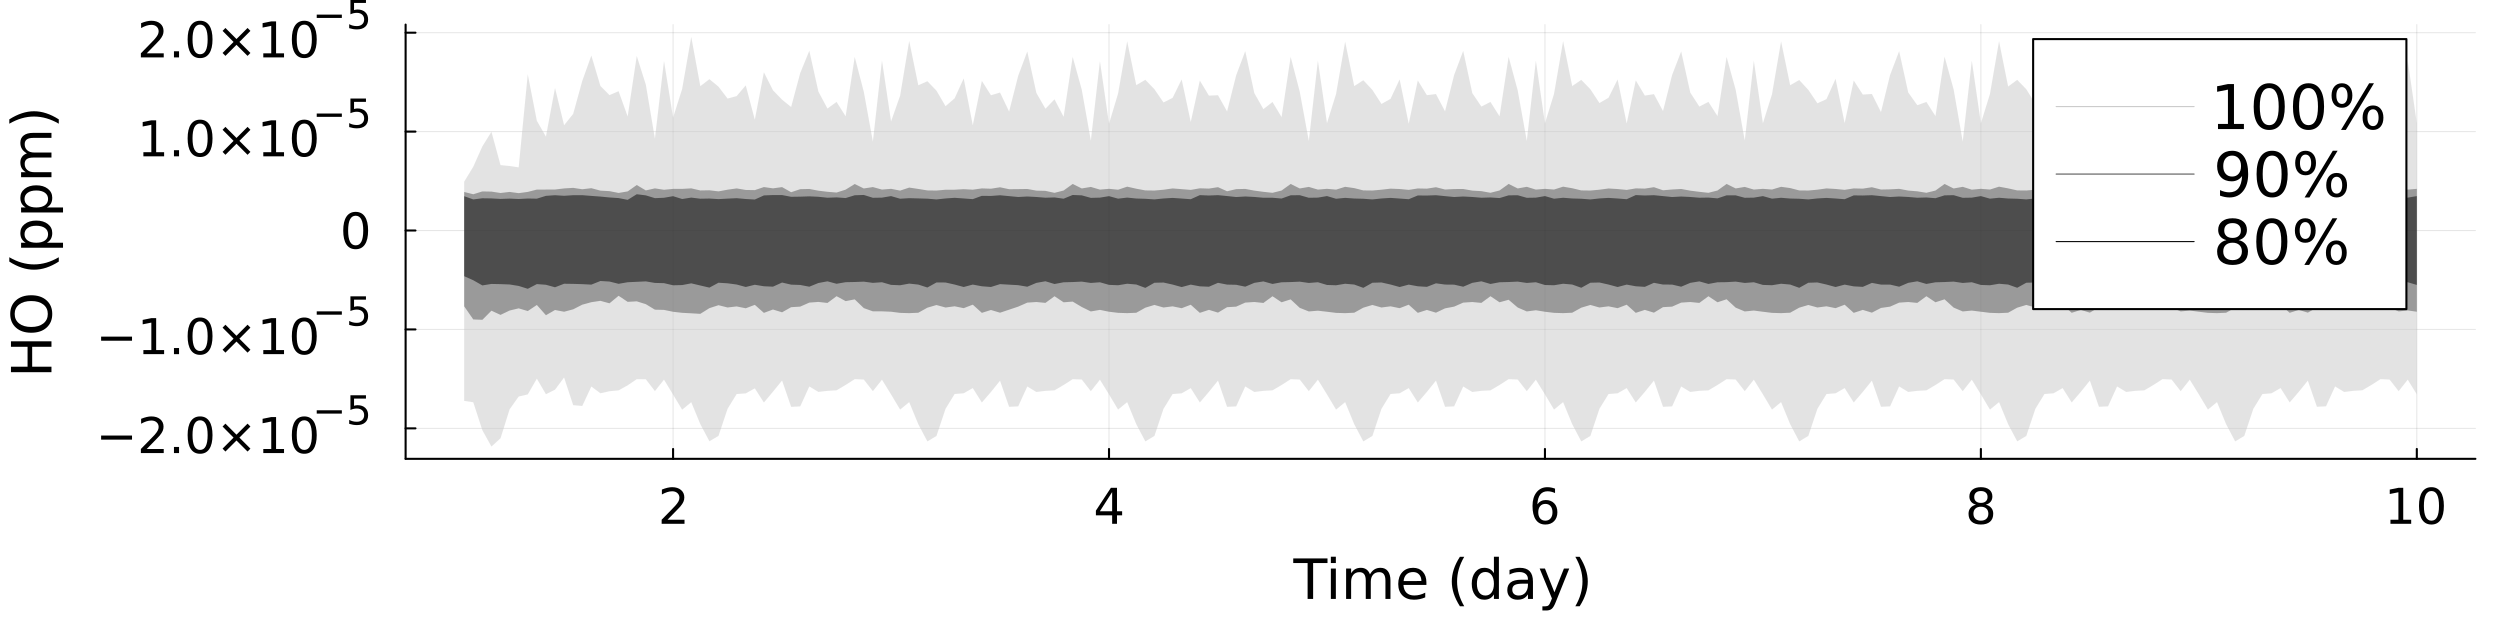 <?xml version="1.0" encoding="utf-8"?>
<svg xmlns="http://www.w3.org/2000/svg" xmlns:xlink="http://www.w3.org/1999/xlink" width="1200" height="300" viewBox="0 0 4800 1200">
<rect x="0" y="0" width="4800" height="1200" fill="#808080" stroke="none"/>
<defs>
  <clipPath id="clip410">
    <rect x="0" y="0" width="4800" height="1200"/>
  </clipPath>
</defs>
<path clip-path="url(#clip410)" d="M0 1200 L4800 1200 L4800 0 L0 0  Z" fill="#ffffff" fill-rule="evenodd" fill-opacity="1"/>
<defs>
  <clipPath id="clip411">
    <rect x="960" y="0" width="3361" height="1200"/>
  </clipPath>
</defs>
<path clip-path="url(#clip410)" d="M778.781 880.951 L4752.76 880.951 L4752.76 47.244 L778.781 47.244  Z" fill="#ffffff" fill-rule="evenodd" fill-opacity="1"/>
<defs>
  <clipPath id="clip412">
    <rect x="778" y="47" width="3975" height="835"/>
  </clipPath>
</defs>
<polyline clip-path="url(#clip412)" style="stroke:#000000; stroke-linecap:round; stroke-linejoin:round; stroke-width:2; stroke-opacity:0.1; fill:none" points="1292.31,880.951 1292.31,47.244 "/>
<polyline clip-path="url(#clip412)" style="stroke:#000000; stroke-linecap:round; stroke-linejoin:round; stroke-width:2; stroke-opacity:0.1; fill:none" points="2129.3,880.951 2129.3,47.244 "/>
<polyline clip-path="url(#clip412)" style="stroke:#000000; stroke-linecap:round; stroke-linejoin:round; stroke-width:2; stroke-opacity:0.1; fill:none" points="2966.3,880.951 2966.3,47.244 "/>
<polyline clip-path="url(#clip412)" style="stroke:#000000; stroke-linecap:round; stroke-linejoin:round; stroke-width:2; stroke-opacity:0.1; fill:none" points="3803.29,880.951 3803.29,47.244 "/>
<polyline clip-path="url(#clip412)" style="stroke:#000000; stroke-linecap:round; stroke-linejoin:round; stroke-width:2; stroke-opacity:0.1; fill:none" points="4640.28,880.951 4640.28,47.244 "/>
<polyline clip-path="url(#clip410)" style="stroke:#000000; stroke-linecap:round; stroke-linejoin:round; stroke-width:4; stroke-opacity:1; fill:none" points="778.781,880.951 4752.76,880.951 "/>
<polyline clip-path="url(#clip410)" style="stroke:#000000; stroke-linecap:round; stroke-linejoin:round; stroke-width:4; stroke-opacity:1; fill:none" points="1292.31,880.951 1292.31,862.054 "/>
<polyline clip-path="url(#clip410)" style="stroke:#000000; stroke-linecap:round; stroke-linejoin:round; stroke-width:4; stroke-opacity:1; fill:none" points="2129.3,880.951 2129.3,862.054 "/>
<polyline clip-path="url(#clip410)" style="stroke:#000000; stroke-linecap:round; stroke-linejoin:round; stroke-width:4; stroke-opacity:1; fill:none" points="2966.3,880.951 2966.3,862.054 "/>
<polyline clip-path="url(#clip410)" style="stroke:#000000; stroke-linecap:round; stroke-linejoin:round; stroke-width:4; stroke-opacity:1; fill:none" points="3803.29,880.951 3803.29,862.054 "/>
<polyline clip-path="url(#clip410)" style="stroke:#000000; stroke-linecap:round; stroke-linejoin:round; stroke-width:4; stroke-opacity:1; fill:none" points="4640.28,880.951 4640.28,862.054 "/>
<path clip-path="url(#clip410)" d="M1281.62 997.881 L1314.26 997.881 L1314.26 1005.75 L1270.37 1005.75 L1270.37 997.881 Q1275.69 992.372 1284.86 983.113 Q1294.07 973.807 1296.43 971.122 Q1300.92 966.076 1302.68 962.604 Q1304.49 959.085 1304.49 955.705 Q1304.49 950.196 1300.6 946.724 Q1296.76 943.252 1290.55 943.252 Q1286.15 943.252 1281.25 944.78 Q1276.39 946.307 1270.83 949.409 L1270.83 939.965 Q1276.48 937.696 1281.39 936.539 Q1286.29 935.382 1290.37 935.382 Q1301.11 935.382 1307.5 940.752 Q1313.89 946.122 1313.89 955.104 Q1313.89 959.363 1312.27 963.205 Q1310.69 967.002 1306.48 972.187 Q1305.32 973.529 1299.12 979.965 Q1292.91 986.353 1281.62 997.881 Z" fill="#000000" fill-rule="nonzero" fill-opacity="1" /><path clip-path="url(#clip410)" d="M2135.32 944.78 L2111.71 981.678 L2135.32 981.678 L2135.32 944.78 M2132.87 936.631 L2144.63 936.631 L2144.63 981.678 L2154.49 981.678 L2154.49 989.455 L2144.63 989.455 L2144.63 1005.75 L2135.32 1005.75 L2135.32 989.455 L2104.12 989.455 L2104.12 980.428 L2132.87 936.631 Z" fill="#000000" fill-rule="nonzero" fill-opacity="1" /><path clip-path="url(#clip410)" d="M2967.11 967.465 Q2960.81 967.465 2957.11 971.77 Q2953.45 976.076 2953.45 983.576 Q2953.45 991.029 2957.11 995.381 Q2960.81 999.687 2967.11 999.687 Q2973.4 999.687 2977.06 995.381 Q2980.77 991.029 2980.77 983.576 Q2980.77 976.076 2977.06 971.77 Q2973.4 967.465 2967.11 967.465 M2985.67 938.159 L2985.67 946.678 Q2982.15 945.011 2978.54 944.131 Q2974.98 943.252 2971.46 943.252 Q2962.2 943.252 2957.29 949.502 Q2952.43 955.752 2951.74 968.391 Q2954.47 964.363 2958.59 962.233 Q2962.71 960.057 2967.66 960.057 Q2978.08 960.057 2984.1 966.4 Q2990.16 972.696 2990.16 983.576 Q2990.16 994.224 2983.87 1000.66 Q2977.57 1007.09 2967.11 1007.09 Q2955.12 1007.09 2948.78 997.927 Q2942.43 988.715 2942.43 971.261 Q2942.43 954.872 2950.21 945.15 Q2957.99 935.382 2971.09 935.382 Q2974.61 935.382 2978.17 936.076 Q2981.78 936.77 2985.67 938.159 Z" fill="#000000" fill-rule="nonzero" fill-opacity="1" /><path clip-path="url(#clip410)" d="M3803.29 972.928 Q3796.62 972.928 3792.78 976.492 Q3788.99 980.057 3788.99 986.307 Q3788.99 992.557 3792.78 996.122 Q3796.62 999.687 3803.29 999.687 Q3809.96 999.687 3813.8 996.122 Q3817.64 992.511 3817.64 986.307 Q3817.64 980.057 3813.8 976.492 Q3810 972.928 3803.29 972.928 M3793.94 968.946 Q3787.92 967.465 3784.54 963.344 Q3781.21 959.224 3781.21 953.298 Q3781.21 945.011 3787.09 940.196 Q3793.01 935.382 3803.29 935.382 Q3813.62 935.382 3819.5 940.196 Q3825.37 945.011 3825.37 953.298 Q3825.37 959.224 3822 963.344 Q3818.66 967.465 3812.69 968.946 Q3819.45 970.52 3823.2 975.104 Q3827 979.687 3827 986.307 Q3827 996.353 3820.84 1001.72 Q3814.73 1007.09 3803.29 1007.09 Q3791.86 1007.09 3785.7 1001.72 Q3779.59 996.353 3779.59 986.307 Q3779.59 979.687 3783.38 975.104 Q3787.18 970.52 3793.94 968.946 M3790.51 954.178 Q3790.51 959.548 3793.85 962.557 Q3797.23 965.567 3803.29 965.567 Q3809.31 965.567 3812.69 962.557 Q3816.12 959.548 3816.12 954.178 Q3816.12 948.807 3812.69 945.798 Q3809.31 942.789 3803.29 942.789 Q3797.23 942.789 3793.85 945.798 Q3790.51 948.807 3790.51 954.178 Z" fill="#000000" fill-rule="nonzero" fill-opacity="1" /><path clip-path="url(#clip410)" d="M4589.66 997.881 L4604.94 997.881 L4604.94 945.15 L4588.32 948.483 L4588.32 939.965 L4604.85 936.631 L4614.2 936.631 L4614.2 997.881 L4629.47 997.881 L4629.47 1005.75 L4589.66 1005.75 L4589.66 997.881 Z" fill="#000000" fill-rule="nonzero" fill-opacity="1" /><path clip-path="url(#clip410)" d="M4668.36 942.789 Q4661.14 942.789 4657.48 949.918 Q4653.87 957.002 4653.87 971.261 Q4653.87 985.474 4657.48 992.603 Q4661.14 999.687 4668.36 999.687 Q4675.63 999.687 4679.24 992.603 Q4682.9 985.474 4682.9 971.261 Q4682.9 957.002 4679.24 949.918 Q4675.63 942.789 4668.36 942.789 M4668.36 935.382 Q4679.98 935.382 4686.09 944.594 Q4692.25 953.761 4692.25 971.261 Q4692.25 988.715 4686.09 997.927 Q4679.98 1007.09 4668.36 1007.09 Q4656.74 1007.09 4650.59 997.927 Q4644.47 988.715 4644.47 971.261 Q4644.47 953.761 4650.59 944.594 Q4656.74 935.382 4668.36 935.382 Z" fill="#000000" fill-rule="nonzero" fill-opacity="1" /><path clip-path="url(#clip410)" d="M2483.01 1072.18 L2548.79 1072.18 L2548.79 1081.04 L2521.19 1081.04 L2521.19 1149.94 L2510.61 1149.94 L2510.61 1081.04 L2483.01 1081.04 L2483.01 1072.18 Z" fill="#000000" fill-rule="nonzero" fill-opacity="1" /><path clip-path="url(#clip410)" d="M2555.25 1091.61 L2564.83 1091.61 L2564.83 1149.94 L2555.25 1149.94 L2555.25 1091.61 M2555.25 1068.9 L2564.83 1068.9 L2564.83 1081.04 L2555.25 1081.04 L2555.25 1068.9 Z" fill="#000000" fill-rule="nonzero" fill-opacity="1" /><path clip-path="url(#clip410)" d="M2630.3 1102.81 Q2633.89 1096.35 2638.89 1093.28 Q2643.89 1090.2 2650.67 1090.2 Q2659.78 1090.2 2664.73 1096.61 Q2669.68 1102.96 2669.68 1114.74 L2669.68 1149.94 L2660.04 1149.94 L2660.04 1115.05 Q2660.04 1106.66 2657.07 1102.6 Q2654.1 1098.54 2648.01 1098.54 Q2640.56 1098.54 2636.24 1103.49 Q2631.92 1108.43 2631.92 1116.97 L2631.92 1149.94 L2622.28 1149.94 L2622.28 1115.05 Q2622.28 1106.61 2619.31 1102.6 Q2616.34 1098.54 2610.14 1098.54 Q2602.8 1098.54 2598.48 1103.54 Q2594.15 1108.49 2594.15 1116.97 L2594.15 1149.94 L2584.52 1149.94 L2584.52 1091.61 L2594.15 1091.61 L2594.15 1100.67 Q2597.44 1095.31 2602.02 1092.76 Q2606.6 1090.2 2612.9 1090.2 Q2619.26 1090.2 2623.69 1093.43 Q2628.17 1096.66 2630.3 1102.81 Z" fill="#000000" fill-rule="nonzero" fill-opacity="1" /><path clip-path="url(#clip410)" d="M2738.69 1118.38 L2738.69 1123.07 L2694.62 1123.07 Q2695.25 1132.96 2700.56 1138.17 Q2705.93 1143.33 2715.46 1143.33 Q2720.98 1143.33 2726.13 1141.97 Q2731.34 1140.62 2736.45 1137.91 L2736.45 1146.97 Q2731.29 1149.16 2725.87 1150.31 Q2720.46 1151.45 2714.88 1151.45 Q2700.93 1151.45 2692.75 1143.33 Q2684.62 1135.2 2684.62 1121.35 Q2684.62 1107.03 2692.33 1098.64 Q2700.09 1090.2 2713.22 1090.2 Q2724.99 1090.2 2731.81 1097.81 Q2738.69 1105.36 2738.69 1118.38 M2729.1 1115.57 Q2729 1107.7 2724.68 1103.02 Q2720.4 1098.33 2713.32 1098.33 Q2705.3 1098.33 2700.46 1102.86 Q2695.66 1107.39 2694.94 1115.62 L2729.1 1115.57 Z" fill="#000000" fill-rule="nonzero" fill-opacity="1" /><path clip-path="url(#clip410)" d="M2811.34 1069.01 Q2804.36 1080.99 2800.98 1092.7 Q2797.59 1104.42 2797.59 1116.45 Q2797.59 1128.49 2800.98 1140.31 Q2804.41 1152.08 2811.34 1164.01 L2803.01 1164.01 Q2795.2 1151.77 2791.29 1139.94 Q2787.44 1128.12 2787.44 1116.45 Q2787.44 1104.84 2791.29 1093.07 Q2795.14 1081.3 2803.01 1069.01 L2811.34 1069.01 Z" fill="#000000" fill-rule="nonzero" fill-opacity="1" /><path clip-path="url(#clip410)" d="M2868.32 1100.46 L2868.32 1068.9 L2877.9 1068.9 L2877.9 1149.94 L2868.32 1149.94 L2868.32 1141.19 Q2865.3 1146.4 2860.66 1148.95 Q2856.08 1151.45 2849.62 1151.45 Q2839.05 1151.45 2832.38 1143.02 Q2825.77 1134.58 2825.77 1120.83 Q2825.77 1107.08 2832.38 1098.64 Q2839.05 1090.2 2849.62 1090.2 Q2856.08 1090.2 2860.66 1092.76 Q2865.3 1095.26 2868.32 1100.46 M2835.66 1120.83 Q2835.66 1131.4 2839.99 1137.44 Q2844.36 1143.43 2851.97 1143.43 Q2859.57 1143.43 2863.95 1137.44 Q2868.32 1131.4 2868.32 1120.83 Q2868.32 1110.26 2863.95 1104.27 Q2859.57 1098.23 2851.97 1098.23 Q2844.36 1098.23 2839.99 1104.27 Q2835.66 1110.26 2835.66 1120.83 Z" fill="#000000" fill-rule="nonzero" fill-opacity="1" /><path clip-path="url(#clip410)" d="M2924.15 1120.62 Q2912.54 1120.62 2908.06 1123.28 Q2903.58 1125.93 2903.58 1132.34 Q2903.58 1137.44 2906.91 1140.46 Q2910.3 1143.43 2916.08 1143.43 Q2924.05 1143.43 2928.84 1137.81 Q2933.68 1132.13 2933.68 1122.76 L2933.68 1120.62 L2924.15 1120.62 M2943.27 1116.66 L2943.27 1149.94 L2933.68 1149.94 L2933.68 1141.09 Q2930.4 1146.4 2925.51 1148.95 Q2920.61 1151.45 2913.53 1151.45 Q2904.57 1151.45 2899.26 1146.45 Q2894 1141.4 2894 1132.96 Q2894 1123.12 2900.56 1118.12 Q2907.17 1113.12 2920.25 1113.12 L2933.68 1113.12 L2933.68 1112.18 Q2933.68 1105.57 2929.31 1101.98 Q2924.99 1098.33 2917.12 1098.33 Q2912.12 1098.33 2907.38 1099.53 Q2902.64 1100.73 2898.27 1103.12 L2898.27 1094.27 Q2903.53 1092.24 2908.48 1091.25 Q2913.42 1090.2 2918.11 1090.2 Q2930.77 1090.2 2937.02 1096.77 Q2943.27 1103.33 2943.27 1116.66 Z" fill="#000000" fill-rule="nonzero" fill-opacity="1" /><path clip-path="url(#clip410)" d="M2987.28 1155.36 Q2983.22 1165.78 2979.36 1168.95 Q2975.51 1172.13 2969.05 1172.13 L2961.39 1172.13 L2961.39 1164.11 L2967.02 1164.11 Q2970.98 1164.11 2973.16 1162.24 Q2975.35 1160.36 2978.01 1153.38 L2979.73 1149.01 L2956.13 1091.61 L2966.29 1091.61 L2984.52 1137.24 L3002.75 1091.61 L3012.9 1091.61 L2987.28 1155.36 Z" fill="#000000" fill-rule="nonzero" fill-opacity="1" /><path clip-path="url(#clip410)" d="M3024.62 1069.01 L3032.95 1069.01 Q3040.77 1081.3 3044.62 1093.07 Q3048.53 1104.84 3048.53 1116.45 Q3048.53 1128.12 3044.62 1139.94 Q3040.77 1151.77 3032.95 1164.01 L3024.62 1164.01 Q3031.55 1152.08 3034.93 1140.31 Q3038.37 1128.49 3038.37 1116.45 Q3038.37 1104.42 3034.93 1092.7 Q3031.55 1080.99 3024.62 1069.01 Z" fill="#000000" fill-rule="nonzero" fill-opacity="1" /><polyline clip-path="url(#clip412)" style="stroke:#000000; stroke-linecap:round; stroke-linejoin:round; stroke-width:2; stroke-opacity:0.1; fill:none" points="778.781,822.443 4752.76,822.443 "/>
<polyline clip-path="url(#clip412)" style="stroke:#000000; stroke-linecap:round; stroke-linejoin:round; stroke-width:2; stroke-opacity:0.1; fill:none" points="778.781,632.523 4752.76,632.523 "/>
<polyline clip-path="url(#clip412)" style="stroke:#000000; stroke-linecap:round; stroke-linejoin:round; stroke-width:2; stroke-opacity:0.1; fill:none" points="778.781,442.603 4752.76,442.603 "/>
<polyline clip-path="url(#clip412)" style="stroke:#000000; stroke-linecap:round; stroke-linejoin:round; stroke-width:2; stroke-opacity:0.1; fill:none" points="778.781,252.683 4752.76,252.683 "/>
<polyline clip-path="url(#clip412)" style="stroke:#000000; stroke-linecap:round; stroke-linejoin:round; stroke-width:2; stroke-opacity:0.1; fill:none" points="778.781,62.763 4752.76,62.763 "/>
<polyline clip-path="url(#clip410)" style="stroke:#000000; stroke-linecap:round; stroke-linejoin:round; stroke-width:4; stroke-opacity:1; fill:none" points="778.781,880.951 778.781,47.244 "/>
<polyline clip-path="url(#clip410)" style="stroke:#000000; stroke-linecap:round; stroke-linejoin:round; stroke-width:4; stroke-opacity:1; fill:none" points="778.781,822.443 797.679,822.443 "/>
<polyline clip-path="url(#clip410)" style="stroke:#000000; stroke-linecap:round; stroke-linejoin:round; stroke-width:4; stroke-opacity:1; fill:none" points="778.781,632.523 797.679,632.523 "/>
<polyline clip-path="url(#clip410)" style="stroke:#000000; stroke-linecap:round; stroke-linejoin:round; stroke-width:4; stroke-opacity:1; fill:none" points="778.781,442.603 797.679,442.603 "/>
<polyline clip-path="url(#clip410)" style="stroke:#000000; stroke-linecap:round; stroke-linejoin:round; stroke-width:4; stroke-opacity:1; fill:none" points="778.781,252.683 797.679,252.683 "/>
<polyline clip-path="url(#clip410)" style="stroke:#000000; stroke-linecap:round; stroke-linejoin:round; stroke-width:4; stroke-opacity:1; fill:none" points="778.781,62.763 797.679,62.763 "/>
<path clip-path="url(#clip410)" d="M194.136 836.241 L253.488 836.241 L253.488 844.111 L194.136 844.111 L194.136 836.241 Z" fill="#000000" fill-rule="nonzero" fill-opacity="1" /><path clip-path="url(#clip410)" d="M281.729 862.028 L314.367 862.028 L314.367 869.898 L270.479 869.898 L270.479 862.028 Q275.803 856.518 284.969 847.259 Q294.182 837.954 296.543 835.268 Q301.034 830.222 302.793 826.75 Q304.599 823.231 304.599 819.852 Q304.599 814.343 300.71 810.87 Q296.867 807.398 290.664 807.398 Q286.266 807.398 281.358 808.926 Q276.497 810.454 270.942 813.556 L270.942 804.111 Q276.59 801.843 281.497 800.685 Q286.404 799.528 290.478 799.528 Q301.219 799.528 307.608 804.898 Q313.997 810.269 313.997 819.25 Q313.997 823.509 312.376 827.352 Q310.802 831.148 306.589 836.333 Q305.432 837.676 299.228 844.111 Q293.025 850.5 281.729 862.028 Z" fill="#000000" fill-rule="nonzero" fill-opacity="1" /><path clip-path="url(#clip410)" d="M333.997 858.139 L343.765 858.139 L343.765 869.898 L333.997 869.898 L333.997 858.139 Z" fill="#000000" fill-rule="nonzero" fill-opacity="1" /><path clip-path="url(#clip410)" d="M384.135 806.935 Q376.913 806.935 373.256 814.065 Q369.645 821.148 369.645 835.407 Q369.645 849.62 373.256 856.75 Q376.913 863.833 384.135 863.833 Q391.404 863.833 395.015 856.75 Q398.672 849.62 398.672 835.407 Q398.672 821.148 395.015 814.065 Q391.404 806.935 384.135 806.935 M384.135 799.528 Q395.756 799.528 401.867 808.741 Q408.024 817.907 408.024 835.407 Q408.024 852.861 401.867 862.074 Q395.756 871.24 384.135 871.24 Q372.515 871.24 366.358 862.074 Q360.247 852.861 360.247 835.407 Q360.247 817.907 366.358 808.741 Q372.515 799.528 384.135 799.528 Z" fill="#000000" fill-rule="nonzero" fill-opacity="1" /><path clip-path="url(#clip410)" d="M480.802 818.972 L459.644 840.222 L480.802 861.379 L475.292 866.981 L454.042 845.731 L432.793 866.981 L427.33 861.379 L448.441 840.222 L427.33 818.972 L432.793 813.37 L454.042 834.62 L475.292 813.37 L480.802 818.972 Z" fill="#000000" fill-rule="nonzero" fill-opacity="1" /><path clip-path="url(#clip410)" d="M505.524 862.028 L520.801 862.028 L520.801 809.296 L504.181 812.63 L504.181 804.111 L520.709 800.778 L530.061 800.778 L530.061 862.028 L545.338 862.028 L545.338 869.898 L505.524 869.898 L505.524 862.028 Z" fill="#000000" fill-rule="nonzero" fill-opacity="1" /><path clip-path="url(#clip410)" d="M584.227 806.935 Q577.005 806.935 573.347 814.065 Q569.736 821.148 569.736 835.407 Q569.736 849.62 573.347 856.75 Q577.005 863.833 584.227 863.833 Q591.495 863.833 595.106 856.75 Q598.764 849.62 598.764 835.407 Q598.764 821.148 595.106 814.065 Q591.495 806.935 584.227 806.935 M584.227 799.528 Q595.847 799.528 601.958 808.741 Q608.116 817.907 608.116 835.407 Q608.116 852.861 601.958 862.074 Q595.847 871.24 584.227 871.24 Q572.607 871.24 566.449 862.074 Q560.338 852.861 560.338 835.407 Q560.338 817.907 566.449 808.741 Q572.607 799.528 584.227 799.528 Z" fill="#000000" fill-rule="nonzero" fill-opacity="1" /><path clip-path="url(#clip410)" d="M608.116 787.731 L656.339 787.731 L656.339 794.125 L608.116 794.125 L608.116 787.731 Z" fill="#000000" fill-rule="nonzero" fill-opacity="1" /><path clip-path="url(#clip410)" d="M672.814 758.917 L702.643 758.917 L702.643 765.312 L679.773 765.312 L679.773 779.079 Q681.428 778.515 683.083 778.251 Q684.738 777.951 686.394 777.951 Q695.797 777.951 701.289 783.104 Q706.781 788.257 706.781 797.059 Q706.781 806.125 701.139 811.165 Q695.497 816.168 685.227 816.168 Q681.692 816.168 678.005 815.566 Q674.357 814.964 670.445 813.761 L670.445 806.125 Q673.83 807.968 677.441 808.871 Q681.052 809.773 685.077 809.773 Q691.585 809.773 695.384 806.35 Q699.183 802.927 699.183 797.059 Q699.183 791.191 695.384 787.768 Q691.585 784.345 685.077 784.345 Q682.03 784.345 678.983 785.022 Q675.974 785.699 672.814 787.129 L672.814 758.917 Z" fill="#000000" fill-rule="nonzero" fill-opacity="1" /><path clip-path="url(#clip410)" d="M194.136 646.321 L253.488 646.321 L253.488 654.191 L194.136 654.191 L194.136 646.321 Z" fill="#000000" fill-rule="nonzero" fill-opacity="1" /><path clip-path="url(#clip410)" d="M275.293 672.108 L290.571 672.108 L290.571 619.376 L273.951 622.71 L273.951 614.191 L290.478 610.858 L299.83 610.858 L299.83 672.108 L315.108 672.108 L315.108 679.978 L275.293 679.978 L275.293 672.108 Z" fill="#000000" fill-rule="nonzero" fill-opacity="1" /><path clip-path="url(#clip410)" d="M333.997 668.219 L343.765 668.219 L343.765 679.978 L333.997 679.978 L333.997 668.219 Z" fill="#000000" fill-rule="nonzero" fill-opacity="1" /><path clip-path="url(#clip410)" d="M384.135 617.015 Q376.913 617.015 373.256 624.145 Q369.645 631.228 369.645 645.487 Q369.645 659.7 373.256 666.83 Q376.913 673.913 384.135 673.913 Q391.404 673.913 395.015 666.83 Q398.672 659.7 398.672 645.487 Q398.672 631.228 395.015 624.145 Q391.404 617.015 384.135 617.015 M384.135 609.608 Q395.756 609.608 401.867 618.821 Q408.024 627.987 408.024 645.487 Q408.024 662.941 401.867 672.154 Q395.756 681.321 384.135 681.321 Q372.515 681.321 366.358 672.154 Q360.247 662.941 360.247 645.487 Q360.247 627.987 366.358 618.821 Q372.515 609.608 384.135 609.608 Z" fill="#000000" fill-rule="nonzero" fill-opacity="1" /><path clip-path="url(#clip410)" d="M480.802 629.052 L459.644 650.302 L480.802 671.459 L475.292 677.061 L454.042 655.811 L432.793 677.061 L427.33 671.459 L448.441 650.302 L427.33 629.052 L432.793 623.45 L454.042 644.7 L475.292 623.45 L480.802 629.052 Z" fill="#000000" fill-rule="nonzero" fill-opacity="1" /><path clip-path="url(#clip410)" d="M505.524 672.108 L520.801 672.108 L520.801 619.376 L504.181 622.71 L504.181 614.191 L520.709 610.858 L530.061 610.858 L530.061 672.108 L545.338 672.108 L545.338 679.978 L505.524 679.978 L505.524 672.108 Z" fill="#000000" fill-rule="nonzero" fill-opacity="1" /><path clip-path="url(#clip410)" d="M584.227 617.015 Q577.005 617.015 573.347 624.145 Q569.736 631.228 569.736 645.487 Q569.736 659.7 573.347 666.83 Q577.005 673.913 584.227 673.913 Q591.495 673.913 595.106 666.83 Q598.764 659.7 598.764 645.487 Q598.764 631.228 595.106 624.145 Q591.495 617.015 584.227 617.015 M584.227 609.608 Q595.847 609.608 601.958 618.821 Q608.116 627.987 608.116 645.487 Q608.116 662.941 601.958 672.154 Q595.847 681.321 584.227 681.321 Q572.607 681.321 566.449 672.154 Q560.338 662.941 560.338 645.487 Q560.338 627.987 566.449 618.821 Q572.607 609.608 584.227 609.608 Z" fill="#000000" fill-rule="nonzero" fill-opacity="1" /><path clip-path="url(#clip410)" d="M608.116 597.811 L656.339 597.811 L656.339 604.205 L608.116 604.205 L608.116 597.811 Z" fill="#000000" fill-rule="nonzero" fill-opacity="1" /><path clip-path="url(#clip410)" d="M672.814 568.997 L702.643 568.997 L702.643 575.392 L679.773 575.392 L679.773 589.159 Q681.428 588.595 683.083 588.332 Q684.738 588.031 686.394 588.031 Q695.797 588.031 701.289 593.184 Q706.781 598.337 706.781 607.139 Q706.781 616.205 701.139 621.245 Q695.497 626.248 685.227 626.248 Q681.692 626.248 678.005 625.646 Q674.357 625.044 670.445 623.841 L670.445 616.205 Q673.83 618.048 677.441 618.951 Q681.052 619.853 685.077 619.853 Q691.585 619.853 695.384 616.43 Q699.183 613.007 699.183 607.139 Q699.183 601.271 695.384 597.848 Q691.585 594.425 685.077 594.425 Q682.03 594.425 678.983 595.102 Q675.974 595.779 672.814 597.209 L672.814 568.997 Z" fill="#000000" fill-rule="nonzero" fill-opacity="1" /><path clip-path="url(#clip410)" d="M682.892 414.2 Q675.67 414.2 672.013 421.33 Q668.402 428.413 668.402 442.672 Q668.402 456.885 672.013 464.015 Q675.67 471.098 682.892 471.098 Q690.161 471.098 693.772 464.015 Q697.429 456.885 697.429 442.672 Q697.429 428.413 693.772 421.33 Q690.161 414.2 682.892 414.2 M682.892 406.793 Q694.513 406.793 700.624 416.006 Q706.781 425.172 706.781 442.672 Q706.781 460.126 700.624 469.339 Q694.513 478.505 682.892 478.505 Q671.272 478.505 665.115 469.339 Q659.004 460.126 659.004 442.672 Q659.004 425.172 665.115 416.006 Q671.272 406.793 682.892 406.793 Z" fill="#000000" fill-rule="nonzero" fill-opacity="1" /><path clip-path="url(#clip410)" d="M275.293 292.268 L290.571 292.268 L290.571 239.537 L273.951 242.87 L273.951 234.351 L290.478 231.018 L299.83 231.018 L299.83 292.268 L315.108 292.268 L315.108 300.138 L275.293 300.138 L275.293 292.268 Z" fill="#000000" fill-rule="nonzero" fill-opacity="1" /><path clip-path="url(#clip410)" d="M333.997 288.379 L343.765 288.379 L343.765 300.138 L333.997 300.138 L333.997 288.379 Z" fill="#000000" fill-rule="nonzero" fill-opacity="1" /><path clip-path="url(#clip410)" d="M384.135 237.175 Q376.913 237.175 373.256 244.305 Q369.645 251.388 369.645 265.648 Q369.645 279.86 373.256 286.99 Q376.913 294.073 384.135 294.073 Q391.404 294.073 395.015 286.99 Q398.672 279.86 398.672 265.648 Q398.672 251.388 395.015 244.305 Q391.404 237.175 384.135 237.175 M384.135 229.768 Q395.756 229.768 401.867 238.981 Q408.024 248.148 408.024 265.648 Q408.024 283.101 401.867 292.314 Q395.756 301.481 384.135 301.481 Q372.515 301.481 366.358 292.314 Q360.247 283.101 360.247 265.648 Q360.247 248.148 366.358 238.981 Q372.515 229.768 384.135 229.768 Z" fill="#000000" fill-rule="nonzero" fill-opacity="1" /><path clip-path="url(#clip410)" d="M480.802 249.212 L459.644 270.462 L480.802 291.62 L475.292 297.221 L454.042 275.972 L432.793 297.221 L427.33 291.62 L448.441 270.462 L427.33 249.212 L432.793 243.611 L454.042 264.861 L475.292 243.611 L480.802 249.212 Z" fill="#000000" fill-rule="nonzero" fill-opacity="1" /><path clip-path="url(#clip410)" d="M505.524 292.268 L520.801 292.268 L520.801 239.537 L504.181 242.87 L504.181 234.351 L520.709 231.018 L530.061 231.018 L530.061 292.268 L545.338 292.268 L545.338 300.138 L505.524 300.138 L505.524 292.268 Z" fill="#000000" fill-rule="nonzero" fill-opacity="1" /><path clip-path="url(#clip410)" d="M584.227 237.175 Q577.005 237.175 573.347 244.305 Q569.736 251.388 569.736 265.648 Q569.736 279.86 573.347 286.99 Q577.005 294.073 584.227 294.073 Q591.495 294.073 595.106 286.99 Q598.764 279.86 598.764 265.648 Q598.764 251.388 595.106 244.305 Q591.495 237.175 584.227 237.175 M584.227 229.768 Q595.847 229.768 601.958 238.981 Q608.116 248.148 608.116 265.648 Q608.116 283.101 601.958 292.314 Q595.847 301.481 584.227 301.481 Q572.607 301.481 566.449 292.314 Q560.338 283.101 560.338 265.648 Q560.338 248.148 566.449 238.981 Q572.607 229.768 584.227 229.768 Z" fill="#000000" fill-rule="nonzero" fill-opacity="1" /><path clip-path="url(#clip410)" d="M608.116 217.971 L656.339 217.971 L656.339 224.365 L608.116 224.365 L608.116 217.971 Z" fill="#000000" fill-rule="nonzero" fill-opacity="1" /><path clip-path="url(#clip410)" d="M672.814 189.157 L702.643 189.157 L702.643 195.552 L679.773 195.552 L679.773 209.319 Q681.428 208.755 683.083 208.492 Q684.738 208.191 686.394 208.191 Q695.797 208.191 701.289 213.344 Q706.781 218.497 706.781 227.299 Q706.781 236.365 701.139 241.405 Q695.497 246.408 685.227 246.408 Q681.692 246.408 678.005 245.806 Q674.357 245.204 670.445 244.001 L670.445 236.365 Q673.83 238.208 677.441 239.111 Q681.052 240.014 685.077 240.014 Q691.585 240.014 695.384 236.591 Q699.183 233.167 699.183 227.299 Q699.183 221.431 695.384 218.008 Q691.585 214.585 685.077 214.585 Q682.03 214.585 678.983 215.262 Q675.974 215.94 672.814 217.369 L672.814 189.157 Z" fill="#000000" fill-rule="nonzero" fill-opacity="1" /><path clip-path="url(#clip410)" d="M281.729 102.348 L314.367 102.348 L314.367 110.218 L270.479 110.218 L270.479 102.348 Q275.803 96.839 284.969 87.579 Q294.182 78.274 296.543 75.589 Q301.034 70.543 302.793 67.07 Q304.599 63.552 304.599 60.172 Q304.599 54.663 300.71 51.191 Q296.867 47.718 290.664 47.718 Q286.266 47.718 281.358 49.246 Q276.497 50.774 270.942 53.876 L270.942 44.431 Q276.59 42.163 281.497 41.006 Q286.404 39.848 290.478 39.848 Q301.219 39.848 307.608 45.218 Q313.997 50.589 313.997 59.57 Q313.997 63.83 312.376 67.672 Q310.802 71.468 306.589 76.654 Q305.432 77.996 299.228 84.431 Q293.025 90.82 281.729 102.348 Z" fill="#000000" fill-rule="nonzero" fill-opacity="1" /><path clip-path="url(#clip410)" d="M333.997 98.459 L343.765 98.459 L343.765 110.218 L333.997 110.218 L333.997 98.459 Z" fill="#000000" fill-rule="nonzero" fill-opacity="1" /><path clip-path="url(#clip410)" d="M384.135 47.256 Q376.913 47.256 373.256 54.385 Q369.645 61.468 369.645 75.728 Q369.645 89.941 373.256 97.07 Q376.913 104.153 384.135 104.153 Q391.404 104.153 395.015 97.07 Q398.672 89.941 398.672 75.728 Q398.672 61.468 395.015 54.385 Q391.404 47.256 384.135 47.256 M384.135 39.848 Q395.756 39.848 401.867 49.061 Q408.024 58.228 408.024 75.728 Q408.024 93.181 401.867 102.394 Q395.756 111.561 384.135 111.561 Q372.515 111.561 366.358 102.394 Q360.247 93.181 360.247 75.728 Q360.247 58.228 366.358 49.061 Q372.515 39.848 384.135 39.848 Z" fill="#000000" fill-rule="nonzero" fill-opacity="1" /><path clip-path="url(#clip410)" d="M480.802 59.292 L459.644 80.542 L480.802 101.7 L475.292 107.302 L454.042 86.052 L432.793 107.302 L427.33 101.7 L448.441 80.542 L427.33 59.292 L432.793 53.691 L454.042 74.941 L475.292 53.691 L480.802 59.292 Z" fill="#000000" fill-rule="nonzero" fill-opacity="1" /><path clip-path="url(#clip410)" d="M505.524 102.348 L520.801 102.348 L520.801 49.617 L504.181 52.95 L504.181 44.431 L520.709 41.098 L530.061 41.098 L530.061 102.348 L545.338 102.348 L545.338 110.218 L505.524 110.218 L505.524 102.348 Z" fill="#000000" fill-rule="nonzero" fill-opacity="1" /><path clip-path="url(#clip410)" d="M584.227 47.256 Q577.005 47.256 573.347 54.385 Q569.736 61.468 569.736 75.728 Q569.736 89.941 573.347 97.07 Q577.005 104.153 584.227 104.153 Q591.495 104.153 595.106 97.07 Q598.764 89.941 598.764 75.728 Q598.764 61.468 595.106 54.385 Q591.495 47.256 584.227 47.256 M584.227 39.848 Q595.847 39.848 601.958 49.061 Q608.116 58.228 608.116 75.728 Q608.116 93.181 601.958 102.394 Q595.847 111.561 584.227 111.561 Q572.607 111.561 566.449 102.394 Q560.338 93.181 560.338 75.728 Q560.338 58.228 566.449 49.061 Q572.607 39.848 584.227 39.848 Z" fill="#000000" fill-rule="nonzero" fill-opacity="1" /><path clip-path="url(#clip410)" d="M608.116 28.051 L656.339 28.051 L656.339 34.446 L608.116 34.446 L608.116 28.051 Z" fill="#000000" fill-rule="nonzero" fill-opacity="1" /><path clip-path="url(#clip410)" d="M672.814 -0.763 L702.643 -0.763 L702.643 5.632 L679.773 5.632 L679.773 19.399 Q681.428 18.835 683.083 18.572 Q684.738 18.271 686.394 18.271 Q695.797 18.271 701.289 23.424 Q706.781 28.578 706.781 37.38 Q706.781 46.445 701.139 51.485 Q695.497 56.488 685.227 56.488 Q681.692 56.488 678.005 55.886 Q674.357 55.285 670.445 54.081 L670.445 46.445 Q673.83 48.288 677.441 49.191 Q681.052 50.094 685.077 50.094 Q691.585 50.094 695.384 46.671 Q699.183 43.248 699.183 37.38 Q699.183 31.512 695.384 28.088 Q691.585 24.666 685.077 24.666 Q682.03 24.666 678.983 25.343 Q675.974 26.02 672.814 27.449 L672.814 -0.763 Z" fill="#000000" fill-rule="nonzero" fill-opacity="1" /><path clip-path="url(#clip410)" d="M21.048 714.591 L21.048 704.07 L52.923 704.07 L52.923 665.842 L21.048 665.842 L21.048 655.321 L98.808 655.321 L98.808 665.842 L61.777 665.842 L61.777 704.07 L98.808 704.07 L98.808 714.591 L21.048 714.591 Z" fill="#000000" fill-rule="nonzero" fill-opacity="1" /><path clip-path="url(#clip410)" d="M28.184 602.821 Q28.184 614.279 36.725 621.05 Q45.267 627.769 60.007 627.769 Q74.694 627.769 83.236 621.05 Q91.777 614.279 91.777 602.821 Q91.777 591.363 83.236 584.696 Q74.694 577.977 60.007 577.977 Q45.267 577.977 36.725 584.696 Q28.184 591.363 28.184 602.821 M19.642 602.821 Q19.642 586.467 30.632 576.675 Q41.569 566.884 60.007 566.884 Q78.392 566.884 89.381 576.675 Q100.319 586.467 100.319 602.821 Q100.319 619.227 89.381 629.071 Q78.444 638.862 60.007 638.862 Q41.569 638.862 30.632 629.071 Q19.642 619.227 19.642 602.821 Z" fill="#000000" fill-rule="nonzero" fill-opacity="1" /><path clip-path="url(#clip410)" d="M17.871 493.915 Q29.85 500.894 41.569 504.28 Q53.288 507.665 65.319 507.665 Q77.35 507.665 89.173 504.28 Q100.944 500.842 112.871 493.915 L112.871 502.249 Q100.631 510.061 88.808 513.967 Q76.986 517.821 65.319 517.821 Q53.705 517.821 41.934 513.967 Q30.163 510.113 17.871 502.249 L17.871 493.915 Z" fill="#000000" fill-rule="nonzero" fill-opacity="1" /><path clip-path="url(#clip410)" d="M90.058 466.051 L120.996 466.051 L120.996 475.686 L40.475 475.686 L40.475 466.051 L49.33 466.051 Q44.121 463.03 41.621 458.447 Q39.069 453.811 39.069 447.405 Q39.069 436.78 47.507 430.166 Q55.944 423.499 69.694 423.499 Q83.444 423.499 91.881 430.166 Q100.319 436.78 100.319 447.405 Q100.319 453.811 97.819 458.447 Q95.267 463.03 90.058 466.051 M69.694 433.447 Q59.121 433.447 53.132 437.822 Q47.09 442.145 47.09 449.749 Q47.09 457.353 53.132 461.728 Q59.121 466.051 69.694 466.051 Q80.267 466.051 86.308 461.728 Q92.298 457.353 92.298 449.749 Q92.298 442.145 86.308 437.822 Q80.267 433.447 69.694 433.447 Z" fill="#000000" fill-rule="nonzero" fill-opacity="1" /><path clip-path="url(#clip410)" d="M90.058 398.343 L120.996 398.343 L120.996 407.978 L40.475 407.978 L40.475 398.343 L49.33 398.343 Q44.121 395.322 41.621 390.739 Q39.069 386.103 39.069 379.697 Q39.069 369.072 47.507 362.458 Q55.944 355.791 69.694 355.791 Q83.444 355.791 91.881 362.458 Q100.319 369.072 100.319 379.697 Q100.319 386.103 97.819 390.739 Q95.267 395.322 90.058 398.343 M69.694 365.739 Q59.121 365.739 53.132 370.114 Q47.09 374.437 47.09 382.041 Q47.09 389.645 53.132 394.02 Q59.121 398.343 69.694 398.343 Q80.267 398.343 86.308 394.02 Q92.298 389.645 92.298 382.041 Q92.298 374.437 86.308 370.114 Q80.267 365.739 69.694 365.739 Z" fill="#000000" fill-rule="nonzero" fill-opacity="1" /><path clip-path="url(#clip410)" d="M51.673 294.489 Q45.215 290.896 42.142 285.896 Q39.069 280.896 39.069 274.125 Q39.069 265.01 45.475 260.062 Q51.83 255.115 63.6 255.115 L98.808 255.115 L98.808 264.75 L63.913 264.75 Q55.527 264.75 51.465 267.719 Q47.402 270.687 47.402 276.781 Q47.402 284.229 52.35 288.552 Q57.298 292.875 65.84 292.875 L98.808 292.875 L98.808 302.51 L63.913 302.51 Q55.475 302.51 51.465 305.479 Q47.402 308.448 47.402 314.645 Q47.402 321.989 52.402 326.312 Q57.35 330.635 65.84 330.635 L98.808 330.635 L98.808 340.27 L40.475 340.27 L40.475 330.635 L49.538 330.635 Q44.173 327.354 41.621 322.77 Q39.069 318.187 39.069 311.885 Q39.069 305.531 42.298 301.104 Q45.527 296.625 51.673 294.489 Z" fill="#000000" fill-rule="nonzero" fill-opacity="1" /><path clip-path="url(#clip410)" d="M17.871 237.51 L17.871 229.177 Q30.163 221.365 41.934 217.511 Q53.705 213.604 65.319 213.604 Q76.986 213.604 88.808 217.511 Q100.631 221.365 112.871 229.177 L112.871 237.51 Q100.944 230.583 89.173 227.198 Q77.35 223.761 65.319 223.761 Q53.288 223.761 41.569 227.198 Q29.85 230.583 17.871 237.51 Z" fill="#000000" fill-rule="nonzero" fill-opacity="1" /><path clip-path="url(#clip412)" d="M891.252 769.764 L908.69 772.319 L926.127 825.997 L943.564 857.356 L961.002 841.466 L978.439 785.884 L995.876 761.35 L1013.31 757.268 L1030.75 727.019 L1048.19 756.862 L1065.63 748.159 L1083.06 724.767 L1100.5 777.904 L1117.94 779.41 L1135.38 742.103 L1152.81 755.067 L1170.25 751.146 L1187.69 749.524 L1205.12 739.808 L1222.56 727.993 L1240 728.224 L1257.44 750.832 L1274.87 728.909 L1292.31 757.607 L1309.75 786.6 L1327.19 772.202 L1344.62 814.337 L1362.06 847.221 L1379.5 836.872 L1396.94 784.871 L1414.37 756.514 L1431.81 755.307 L1449.25 745.609 L1466.69 772.815 L1484.12 751.986 L1501.56 730.585 L1519 781.122 L1536.43 780.289 L1553.87 741.981 L1571.31 752.466 L1588.75 750.435 L1606.18 749.376 L1623.62 739.09 L1641.06 727.952 L1658.5 728.759 L1675.93 751.004 L1693.37 728.989 L1710.81 757.198 L1728.25 786.401 L1745.68 772.062 L1763.12 814.409 L1780.56 847.526 L1797.99 837.043 L1815.43 784.908 L1832.87 756.507 L1850.31 755.067 L1867.74 745.094 L1885.18 772.77 L1902.62 752.59 L1920.06 730.946 L1937.49 781.065 L1954.93 780.219 L1972.37 742.05 L1989.81 752.606 L2007.24 750.439 L2024.68 749.461 L2042.12 739.169 L2059.56 728.025 L2076.99 728.676 L2094.43 751.039 L2111.87 729.031 L2129.3 757.225 L2146.74 786.378 L2164.18 772.048 L2181.62 814.334 L2199.05 847.483 L2216.49 836.999 L2233.93 784.886 L2251.37 756.576 L2268.8 755.197 L2286.24 745.211 L2303.68 772.737 L2321.12 752.316 L2338.55 730.753 L2355.99 781.06 L2373.43 780.277 L2390.87 742.004 L2408.3 752.548 L2425.74 750.431 L2443.18 749.448 L2460.61 739.234 L2478.05 728.017 L2495.49 728.749 L2512.93 751.039 L2530.36 728.993 L2547.8 757.224 L2565.24 786.444 L2582.68 772.07 L2600.11 814.364 L2617.55 847.5 L2634.99 837.007 L2652.43 784.873 L2669.86 756.464 L2687.3 755.086 L2704.74 745.141 L2722.18 772.754 L2739.61 752.459 L2757.05 730.787 L2774.49 781.011 L2791.92 780.22 L2809.36 742.051 L2826.8 752.59 L2844.24 750.394 L2861.67 749.49 L2879.11 739.163 L2896.55 727.977 L2913.99 728.724 L2931.42 751.058 L2948.86 729.023 L2966.3 757.221 L2983.74 786.383 L3001.17 772.036 L3018.61 814.331 L3036.05 847.501 L3053.49 836.984 L3070.92 784.869 L3088.36 756.523 L3105.8 755.149 L3123.23 745.155 L3140.67 772.735 L3158.11 752.365 L3175.55 730.766 L3192.98 781.042 L3210.42 780.255 L3227.86 742.027 L3245.3 752.545 L3262.73 750.377 L3280.17 749.497 L3297.61 739.133 L3315.05 727.995 L3332.48 728.712 L3349.92 751.011 L3367.36 728.996 L3384.79 757.219 L3402.23 786.421 L3419.67 772.037 L3437.11 814.349 L3454.54 847.478 L3471.98 836.974 L3489.42 784.856 L3506.86 756.548 L3524.29 755.133 L3541.73 745.106 L3559.17 772.731 L3576.61 752.407 L3594.04 730.802 L3611.48 780.989 L3628.92 780.199 L3646.36 742.004 L3663.79 752.546 L3681.23 750.403 L3698.67 749.484 L3716.1 739.195 L3733.54 727.969 L3750.98 728.706 L3768.42 751.047 L3785.85 729.008 L3803.29 757.204 L3820.73 786.388 L3838.17 772.035 L3855.6 814.322 L3873.04 847.406 L3890.48 836.966 L3907.92 784.852 L3925.35 756.518 L3942.79 755.122 L3960.23 745.113 L3977.67 772.699 L3995.1 752.364 L4012.54 730.769 L4029.98 780.982 L4047.41 780.207 L4064.85 741.984 L4082.29 752.548 L4099.73 750.418 L4117.16 749.471 L4134.6 739.103 L4152.04 727.936 L4169.48 728.714 L4186.91 751.034 L4204.35 728.976 L4221.79 757.195 L4239.23 786.378 L4256.66 772.02 L4274.1 814.323 L4291.54 847.473 L4308.98 836.971 L4326.41 784.853 L4343.85 756.514 L4361.29 755.122 L4378.72 745.064 L4396.16 772.66 L4413.6 752.375 L4431.04 730.801 L4448.47 780.978 L4465.91 780.153 L4483.35 741.969 L4500.79 752.568 L4518.22 750.421 L4535.66 749.37 L4553.1 739.149 L4570.54 727.938 L4587.97 728.721 L4605.41 751.035 L4622.85 728.945 L4640.28 757.183 L4640.28 236.761 L4622.85 116.455 L4605.41 272.163 L4587.97 173.242 L4570.54 109.21 L4553.1 223.202 L4535.66 195.851 L4518.22 206.025 L4500.79 178.851 L4483.35 98.851 L4465.91 144.171 L4448.47 213.197 L4431.04 180.443 L4413.6 181.232 L4396.16 154.29 L4378.72 236.521 L4361.29 151.307 L4343.85 188.448 L4326.41 197.693 L4308.98 172.568 L4291.54 153.286 L4274.1 164.331 L4256.66 78.911 L4239.23 180.169 L4221.79 236.733 L4204.35 116.527 L4186.91 270.396 L4169.48 173.537 L4152.04 109.213 L4134.6 222.858 L4117.16 195.526 L4099.73 204.207 L4082.29 177.859 L4064.85 97.309 L4047.41 144.22 L4029.98 211.921 L4012.54 180.721 L3995.1 183.509 L3977.67 154.41 L3960.23 237.318 L3942.79 151.586 L3925.35 190.917 L3907.92 199.442 L3890.48 171.37 L3873.04 153.316 L3855.6 166.196 L3838.17 79.154 L3820.73 180.363 L3803.29 236.741 L3785.85 116.48 L3768.42 271.77 L3750.98 171.712 L3733.54 108.802 L3716.1 222.917 L3698.67 195.728 L3681.23 202.024 L3663.79 177.517 L3646.36 98.293 L3628.92 144.182 L3611.48 215.222 L3594.04 180.435 L3576.61 181.597 L3559.17 154.6 L3541.73 236.456 L3524.29 151.333 L3506.86 190.35 L3489.42 198.342 L3471.98 172.536 L3454.54 153.678 L3437.11 163.594 L3419.67 79.444 L3402.23 181.013 L3384.79 236.728 L3367.36 116.537 L3349.92 269.702 L3332.48 172.452 L3315.05 109.282 L3297.61 222.931 L3280.17 195.645 L3262.73 204.605 L3245.3 177.72 L3227.86 98.825 L3210.42 144.14 L3192.98 213.195 L3175.55 180.753 L3158.11 183.553 L3140.67 154.399 L3123.23 237.069 L3105.8 152.664 L3088.36 187.736 L3070.92 197.842 L3053.49 171.327 L3036.05 153.367 L3018.61 165.264 L3001.17 79.127 L2983.74 180.139 L2966.3 236.802 L2948.86 116.468 L2931.42 270.504 L2913.99 173.596 L2896.55 109.013 L2879.11 223.382 L2861.67 195.738 L2844.24 204.6 L2826.8 178.818 L2809.36 97.782 L2791.92 144.037 L2774.49 213.675 L2757.05 180.61 L2739.61 182.761 L2722.18 154.539 L2704.74 237.61 L2687.3 152.496 L2669.86 189.771 L2652.43 199.619 L2634.99 172.662 L2617.55 154.035 L2600.11 165.371 L2582.68 79.949 L2565.24 180.534 L2547.8 236.474 L2530.36 116.5 L2512.93 270.632 L2495.49 176.057 L2478.05 109.243 L2460.61 224.816 L2443.18 195.829 L2425.74 209.596 L2408.3 178.812 L2390.87 98.25 L2373.43 144.66 L2355.99 213.934 L2338.55 182.81 L2321.12 183.621 L2303.68 154.726 L2286.24 234.218 L2268.8 152.525 L2251.37 187.946 L2233.93 196.748 L2216.49 171.304 L2199.05 153.258 L2181.62 163.512 L2164.18 79.362 L2146.74 179.54 L2129.3 237.63 L2111.87 117.476 L2094.43 270.075 L2076.99 172.305 L2059.56 109.217 L2042.12 224.259 L2024.68 190.719 L2007.24 208.789 L1989.81 178.406 L1972.37 98.846 L1954.93 145.605 L1937.49 214.15 L1920.06 177.693 L1902.62 182.879 L1885.18 155.357 L1867.74 240.561 L1850.31 150.602 L1832.87 188.885 L1815.43 203.853 L1797.99 174.031 L1780.56 155.932 L1763.12 163.788 L1745.68 78.61 L1728.25 183.724 L1710.81 233.204 L1693.37 116.11 L1675.93 271.907 L1658.5 176.299 L1641.06 109.333 L1623.62 223.288 L1606.18 195.7 L1588.75 208.435 L1571.31 175.876 L1553.87 97.529 L1536.43 140.255 L1519 205.444 L1501.56 191.39 L1484.12 173.363 L1466.69 138.776 L1449.25 229.823 L1431.81 163.917 L1414.37 184.515 L1396.94 189.235 L1379.5 166.434 L1362.06 152.016 L1344.62 165.512 L1327.19 70.84 L1309.75 170.785 L1292.31 225.816 L1274.87 117.019 L1257.44 266.276 L1240 162.623 L1222.56 107.527 L1205.12 223.64 L1187.69 175.149 L1170.25 182.615 L1152.81 165.186 L1135.38 106.673 L1117.94 155.465 L1100.5 218.663 L1083.06 240.438 L1065.63 168.87 L1048.19 262.276 L1030.75 231.972 L1013.31 142.637 L995.876 321.327 L978.439 318.734 L961.002 317.027 L943.564 253.017 L926.127 281.094 L908.69 320.13 L891.252 348.764  Z" fill="#c8c8c8" fill-rule="evenodd" fill-opacity="0.5"/>
<polyline clip-path="url(#clip412)" style="stroke:#c8c8c8; stroke-linecap:round; stroke-linejoin:round; stroke-width:0; stroke-opacity:1; fill:none" points="891.252,442.663 908.69,449.4 926.127,450.101 943.564,450.145 961.002,450.898 978.439,451.377 995.876,451.053 1013.31,449.699 1030.75,448.95 1048.19,449 1065.63,448.51 1083.06,447.633 1100.5,447.259 1117.94,446.571 1135.38,446.327 1152.81,446.575 1170.25,446.753 1187.69,446.69 1205.12,446.327 1222.56,445.538 1240,446.136 1257.44,447.519 1274.87,447.527 1292.31,448.548 1309.75,448.597 1327.19,448.515 1344.62,448.908 1362.06,448.97 1379.5,449.25 1396.94,449.58 1414.37,449.408 1431.81,449.13 1449.25,450.131 1466.69,448.829 1484.12,447.944 1501.56,447.607 1519,448.283 1536.43,447.885 1553.87,447.125 1571.31,447.172 1588.75,447.23 1606.18,446.744 1623.62,446.096 1641.06,445.568 1658.5,446.331 1675.93,447.537 1693.37,447.586 1710.81,448.436 1728.25,448.585 1745.68,448.374 1763.12,448.779 1780.56,449.159 1797.99,449.409 1815.43,449.647 1832.87,449.43 1850.31,448.906 1867.74,449.82 1885.18,448.9 1902.62,448.586 1920.06,447.935 1937.49,448.194 1954.93,447.818 1972.37,447.232 1989.81,447.252 2007.24,447.205 2024.68,446.786 2042.12,446.285 2059.56,445.677 2076.99,446.321 2094.43,447.6 2111.87,447.638 2129.3,448.469 2146.74,448.568 2164.18,448.367 2181.62,448.719 2199.05,449.145 2216.49,449.369 2233.93,449.631 2251.37,449.465 2268.8,449.013 2286.24,449.942 2303.68,448.874 2321.12,448.321 2338.55,447.75 2355.99,448.233 2373.43,447.897 2390.87,447.179 2408.3,447.225 2425.74,447.258 2443.18,446.807 2460.61,446.246 2478.05,445.657 2495.49,446.354 2512.93,447.566 2530.36,447.607 2547.8,448.476 2565.24,448.608 2582.68,448.399 2600.11,448.751 2617.55,449.152 2634.99,449.388 2652.43,449.625 2669.86,449.423 2687.3,448.947 2704.74,449.873 2722.18,448.892 2739.61,448.474 2757.05,447.856 2774.49,448.212 2791.92,447.851 2809.36,447.222 2826.8,447.274 2844.24,447.231 2861.67,446.783 2879.11,446.258 2896.55,445.651 2913.99,446.326 2931.42,447.589 2948.86,447.637 2966.3,448.48 2983.74,448.582 3001.17,448.371 3018.61,448.726 3036.05,449.152 3053.49,449.382 3070.92,449.619 3088.36,449.425 3105.8,448.976 3123.23,449.912 3140.67,448.883 3158.11,448.39 3175.55,447.795 3192.98,448.219 3210.42,447.889 3227.86,447.214 3245.3,447.253 3262.73,447.235 3280.17,446.787 3297.61,446.25 3315.05,445.661 3332.48,446.339 3349.92,447.591 3367.36,447.632 3384.79,448.485 3402.23,448.59 3419.67,448.382 3437.11,448.749 3454.54,449.145 3471.98,449.379 3489.42,449.607 3506.86,449.42 3524.29,448.945 3541.73,449.885 3559.17,448.895 3576.61,448.445 3594.04,447.844 3611.48,448.231 3628.92,447.872 3646.36,447.219 3663.79,447.263 3681.23,447.22 3698.67,446.775 3716.1,446.245 3733.54,445.649 3750.98,446.331 3768.42,447.599 3785.85,447.645 3803.29,448.479 3820.73,448.581 3838.17,448.386 3855.6,448.736 3873.04,449.136 3890.48,449.382 3907.92,449.622 3925.35,449.438 3942.79,448.956 3960.23,449.905 3977.67,448.895 3995.1,448.412 4012.54,447.789 4029.98,448.208 4047.41,447.881 4064.85,447.21 4082.29,447.246 4099.73,447.232 4117.16,446.788 4134.6,446.256 4152.04,445.654 4169.48,446.33 4186.91,447.583 4204.35,447.624 4221.79,448.477 4239.23,448.584 4256.66,448.378 4274.1,448.739 4291.54,449.146 4308.98,449.391 4326.41,449.624 4343.85,449.439 4361.29,448.962 4378.72,449.871 4396.16,448.863 4413.6,448.434 4431.04,447.829 4448.47,448.21 4465.91,447.857 4483.35,447.213 4500.79,447.249 4518.22,447.224 4535.66,446.776 4553.1,446.245 4570.54,445.641 4587.97,446.317 4605.41,447.575 4622.85,447.62 4640.28,448.486 "/>
<path clip-path="url(#clip412)" d="M891.252 588.174 L908.69 613.321 L926.127 614.024 L943.564 596.532 L961.002 604.574 L978.439 596.214 L995.876 592.022 L1013.31 597.239 L1030.75 585.538 L1048.19 605.243 L1065.63 595.184 L1083.06 598.541 L1100.5 593.916 L1117.94 584.993 L1135.38 580.208 L1152.81 577.595 L1170.25 582.362 L1187.69 567.904 L1205.12 579.555 L1222.56 578.561 L1240 584.011 L1257.44 594.572 L1274.87 595.01 L1292.31 598.602 L1309.75 600.618 L1327.19 601.544 L1344.62 602.572 L1362.06 591.663 L1379.5 585.971 L1396.94 590.37 L1414.37 588.346 L1431.81 591.912 L1449.25 585.298 L1466.69 600.726 L1484.12 594.275 L1501.56 599.619 L1519 589.798 L1536.43 588.716 L1553.87 580.998 L1571.31 579.7 L1588.75 581.674 L1606.18 568.666 L1623.62 578.149 L1641.06 574.799 L1658.5 591.557 L1675.93 597.787 L1693.37 597.78 L1710.81 598.494 L1728.25 600.719 L1745.68 601.235 L1763.12 600.464 L1780.56 590.778 L1797.99 585.619 L1815.43 590.439 L1832.87 588.08 L1850.31 591.675 L1867.74 584.972 L1885.18 600.686 L1902.62 595.164 L1920.06 600.404 L1937.49 594.58 L1954.93 588.724 L1972.37 581.056 L1989.81 579.854 L2007.24 581.545 L2024.68 568.781 L2042.12 580.413 L2059.56 579.078 L2076.99 589.442 L2094.43 597.989 L2111.87 594.949 L2129.3 598.536 L2146.74 600.656 L2164.18 601.215 L2181.62 600.514 L2199.05 590.764 L2216.49 585.45 L2233.93 590.412 L2251.37 588.176 L2268.8 591.767 L2286.24 585.102 L2303.68 600.669 L2321.12 594.909 L2338.55 600.24 L2355.99 589.791 L2373.43 588.78 L2390.87 580.982 L2408.3 579.832 L2425.74 581.659 L2443.18 568.804 L2460.61 580.37 L2478.05 574.798 L2495.49 591.077 L2512.93 597.963 L2530.36 596.561 L2547.8 598.538 L2565.24 600.728 L2582.68 601.243 L2600.11 600.399 L2617.55 590.756 L2634.99 585.511 L2652.43 590.4 L2669.86 588.145 L2687.3 591.694 L2704.74 585.009 L2722.18 600.662 L2739.61 595.063 L2757.05 600.359 L2774.49 592.055 L2791.92 588.732 L2809.36 581.019 L2826.8 579.87 L2844.24 581.57 L2861.67 568.714 L2879.11 580.401 L2896.55 575.541 L2913.99 590.434 L2931.42 597.96 L2948.86 595.695 L2966.3 598.545 L2983.74 600.663 L3001.17 601.218 L3018.61 600.422 L3036.05 590.742 L3053.49 585.509 L3070.92 590.388 L3088.36 588.153 L3105.8 591.713 L3123.23 585.052 L3140.67 600.657 L3158.11 594.988 L3175.55 600.312 L3192.98 589.721 L3210.42 588.751 L3227.86 581.006 L3245.3 579.855 L3262.73 581.627 L3280.17 568.775 L3297.61 580.343 L3315.05 574.602 L3332.48 590.687 L3349.92 597.976 L3367.36 596.263 L3384.79 598.554 L3402.23 600.696 L3419.67 601.231 L3437.11 600.392 L3454.54 590.742 L3471.98 585.546 L3489.42 590.376 L3506.86 588.123 L3524.29 591.675 L3541.73 585.045 L3559.17 600.658 L3576.61 595.015 L3594.04 600.298 L3611.48 591.254 L3628.92 588.742 L3646.36 581.061 L3663.79 579.858 L3681.23 581.58 L3698.67 568.742 L3716.1 580.363 L3733.54 574.688 L3750.98 590.576 L3768.42 597.968 L3785.85 596.31 L3803.29 598.515 L3820.73 600.671 L3838.17 601.226 L3855.6 600.416 L3873.04 590.735 L3890.48 585.501 L3907.92 590.385 L3925.35 588.133 L3942.79 591.687 L3960.23 585.015 L3977.67 600.599 L3995.1 594.992 L4012.54 600.281 L4029.98 589.722 L4047.41 588.744 L4064.85 581.046 L4082.29 579.851 L4099.73 581.593 L4117.16 568.698 L4134.6 580.411 L4152.04 574.735 L4169.48 590.515 L4186.91 597.941 L4204.35 596.245 L4221.79 598.535 L4239.23 600.691 L4256.66 601.222 L4274.1 600.483 L4291.54 590.721 L4308.98 585.514 L4326.41 590.379 L4343.85 588.061 L4361.29 591.676 L4378.72 585.019 L4396.16 600.632 L4413.6 594.997 L4431.04 600.281 L4448.47 590.474 L4465.91 588.713 L4483.35 580.975 L4500.79 579.839 L4518.22 581.575 L4535.66 568.684 L4553.1 580.392 L4570.54 574.693 L4587.97 590.582 L4605.41 597.923 L4622.85 596.034 L4640.28 598.54 L4640.28 362.551 L4622.85 364.123 L4605.41 358.789 L4587.97 361.754 L4570.54 353.182 L4553.1 365.749 L4535.66 370.208 L4518.22 367.427 L4500.79 365.764 L4483.35 362.833 L4465.91 363.717 L4448.47 363.888 L4431.04 359.429 L4413.6 362.111 L4396.16 361.678 L4378.72 364.608 L4361.29 362.878 L4343.85 361.871 L4326.41 364.207 L4308.98 365.798 L4291.54 365.64 L4274.1 361.241 L4256.66 358.425 L4239.23 363.931 L4221.79 362.576 L4204.35 364.073 L4186.91 358.842 L4169.48 361.739 L4152.04 353.169 L4134.6 365.802 L4117.16 370.143 L4099.73 368.156 L4082.29 366.045 L4064.85 362.703 L4047.41 363.181 L4029.98 364.006 L4012.54 359.392 L3995.1 362.099 L3977.67 361.751 L3960.23 364.64 L3942.79 362.964 L3925.35 361.767 L3907.92 364.226 L3890.48 365.771 L3873.04 365.566 L3855.6 361.681 L3838.17 358.414 L3820.73 363.912 L3803.29 362.536 L3785.85 364.161 L3768.42 358.717 L3750.98 361.871 L3733.54 353.224 L3716.1 365.848 L3698.67 370.133 L3681.23 367.322 L3663.79 365.864 L3646.36 362.575 L3628.92 363.546 L3611.48 363.908 L3594.04 359.466 L3576.61 362.157 L3559.17 361.757 L3541.73 364.516 L3524.29 362.789 L3506.86 361.752 L3489.42 364.204 L3471.98 365.815 L3454.54 365.628 L3437.11 361.073 L3419.67 358.675 L3402.23 363.919 L3384.79 362.547 L3367.36 363.981 L3349.92 358.879 L3332.48 361.781 L3315.05 353.179 L3297.61 365.758 L3280.17 370.19 L3262.73 368.281 L3245.3 366.061 L3227.86 362.819 L3210.42 363.816 L3192.98 365.34 L3175.55 359.4 L3158.11 362.107 L3140.67 361.694 L3123.23 364.651 L3105.8 362.954 L3088.36 361.884 L3070.92 364.236 L3053.49 365.838 L3036.05 365.589 L3018.61 361.414 L3001.17 358.387 L2983.74 363.934 L2966.3 362.592 L2948.86 364.029 L2931.42 358.697 L2913.99 361.812 L2896.55 353.176 L2879.11 365.72 L2861.67 370.151 L2844.24 366.978 L2826.8 365.98 L2809.36 362.865 L2791.92 362.969 L2774.49 363.872 L2757.05 359.467 L2739.61 362.195 L2722.18 361.823 L2704.74 364.585 L2687.3 362.906 L2669.86 362.219 L2652.43 364.227 L2634.99 365.785 L2617.55 365.576 L2600.11 361.162 L2582.68 358.682 L2565.24 364.102 L2547.8 362.525 L2530.36 364.038 L2512.93 358.878 L2495.49 361.831 L2478.05 353.208 L2460.61 365.836 L2443.18 370.203 L2425.74 368.302 L2408.3 365.953 L2390.87 362.717 L2373.43 363.145 L2355.99 367.219 L2338.55 359.366 L2321.12 362.081 L2303.68 361.552 L2286.24 364.613 L2268.8 363.174 L2251.37 361.792 L2233.93 364.3 L2216.49 365.826 L2199.05 365.586 L2181.62 362.32 L2164.18 358.398 L2146.74 364.261 L2129.3 362.527 L2111.87 364.062 L2094.43 358.914 L2076.99 361.798 L2059.56 353.226 L2042.12 365.766 L2024.68 370.25 L2007.24 366.445 L1989.81 365.981 L1972.37 362.834 L1954.93 363.106 L1937.49 363.261 L1920.06 359.569 L1902.62 362.307 L1885.18 361.73 L1867.74 364.18 L1850.31 363.239 L1832.87 364.231 L1815.43 364.299 L1797.99 365.849 L1780.56 365.607 L1763.12 362.743 L1745.68 360.167 L1728.25 365.949 L1710.81 362.55 L1693.37 363.976 L1675.93 359.165 L1658.5 361.862 L1641.06 353.313 L1623.62 364.1 L1606.18 369.664 L1588.75 368.231 L1571.31 366.1 L1553.87 362.8 L1536.43 363.218 L1519 369.051 L1501.56 359.225 L1484.12 361.633 L1466.69 359.153 L1449.25 365.028 L1431.81 364.726 L1414.37 361.754 L1396.94 364.205 L1379.5 367.448 L1362.06 365.348 L1344.62 365.659 L1327.19 361.648 L1309.75 362.649 L1292.31 362.684 L1274.87 364.381 L1257.44 361.673 L1240 365.599 L1222.56 355.259 L1205.12 367.505 L1187.69 370.45 L1170.25 366.982 L1152.81 365.991 L1135.38 361.32 L1117.94 363.345 L1100.5 360.703 L1083.06 361.767 L1065.63 363.881 L1048.19 363.971 L1030.75 363.981 L1013.31 368.459 L995.876 370.863 L978.439 368.487 L961.002 370.547 L943.564 367.889 L926.127 367.552 L908.69 372.962 L891.252 368.621  Z" fill="#525252" fill-rule="evenodd" fill-opacity="0.5"/>
<polyline clip-path="url(#clip412)" style="stroke:#525252; stroke-linecap:round; stroke-linejoin:round; stroke-width:0; stroke-opacity:1; fill:none" points="891.252,442.663 908.69,449.4 926.127,450.101 943.564,450.145 961.002,450.898 978.439,451.377 995.876,451.053 1013.31,449.699 1030.75,448.95 1048.19,449 1065.63,448.51 1083.06,447.633 1100.5,447.259 1117.94,446.571 1135.38,446.327 1152.81,446.575 1170.25,446.753 1187.69,446.69 1205.12,446.327 1222.56,445.538 1240,446.136 1257.44,447.519 1274.87,447.527 1292.31,448.548 1309.75,448.597 1327.19,448.515 1344.62,448.908 1362.06,448.97 1379.5,449.25 1396.94,449.58 1414.37,449.408 1431.81,449.13 1449.25,450.131 1466.69,448.829 1484.12,447.944 1501.56,447.607 1519,448.283 1536.43,447.885 1553.87,447.125 1571.31,447.172 1588.75,447.23 1606.18,446.744 1623.62,446.096 1641.06,445.568 1658.5,446.331 1675.93,447.537 1693.37,447.586 1710.81,448.436 1728.25,448.585 1745.68,448.374 1763.12,448.779 1780.56,449.159 1797.99,449.409 1815.43,449.647 1832.87,449.43 1850.31,448.906 1867.74,449.82 1885.18,448.9 1902.62,448.586 1920.06,447.935 1937.49,448.194 1954.93,447.818 1972.37,447.232 1989.81,447.252 2007.24,447.205 2024.68,446.786 2042.12,446.285 2059.56,445.677 2076.99,446.321 2094.43,447.6 2111.87,447.638 2129.3,448.469 2146.74,448.568 2164.18,448.367 2181.62,448.719 2199.05,449.145 2216.49,449.369 2233.93,449.631 2251.37,449.465 2268.8,449.013 2286.24,449.942 2303.68,448.874 2321.12,448.321 2338.55,447.75 2355.99,448.233 2373.43,447.897 2390.87,447.179 2408.3,447.225 2425.74,447.258 2443.18,446.807 2460.61,446.246 2478.05,445.657 2495.49,446.354 2512.93,447.566 2530.36,447.607 2547.8,448.476 2565.24,448.608 2582.68,448.399 2600.11,448.751 2617.55,449.152 2634.99,449.388 2652.43,449.625 2669.86,449.423 2687.3,448.947 2704.74,449.873 2722.18,448.892 2739.61,448.474 2757.05,447.856 2774.49,448.212 2791.92,447.851 2809.36,447.222 2826.8,447.274 2844.24,447.231 2861.67,446.783 2879.11,446.258 2896.55,445.651 2913.99,446.326 2931.42,447.589 2948.86,447.637 2966.3,448.48 2983.74,448.582 3001.17,448.371 3018.61,448.726 3036.05,449.152 3053.49,449.382 3070.92,449.619 3088.36,449.425 3105.8,448.976 3123.23,449.912 3140.67,448.883 3158.11,448.39 3175.55,447.795 3192.98,448.219 3210.42,447.889 3227.86,447.214 3245.3,447.253 3262.73,447.235 3280.17,446.787 3297.61,446.25 3315.05,445.661 3332.48,446.339 3349.92,447.591 3367.36,447.632 3384.79,448.485 3402.23,448.59 3419.67,448.382 3437.11,448.749 3454.54,449.145 3471.98,449.379 3489.42,449.607 3506.86,449.42 3524.29,448.945 3541.73,449.885 3559.17,448.895 3576.61,448.445 3594.04,447.844 3611.48,448.231 3628.92,447.872 3646.36,447.219 3663.79,447.263 3681.23,447.22 3698.67,446.775 3716.1,446.245 3733.54,445.649 3750.98,446.331 3768.42,447.599 3785.85,447.645 3803.29,448.479 3820.73,448.581 3838.17,448.386 3855.6,448.736 3873.04,449.136 3890.48,449.382 3907.92,449.622 3925.35,449.438 3942.79,448.956 3960.23,449.905 3977.67,448.895 3995.1,448.412 4012.54,447.789 4029.98,448.208 4047.41,447.881 4064.85,447.21 4082.29,447.246 4099.73,447.232 4117.16,446.788 4134.6,446.256 4152.04,445.654 4169.48,446.33 4186.91,447.583 4204.35,447.624 4221.79,448.477 4239.23,448.584 4256.66,448.378 4274.1,448.739 4291.54,449.146 4308.98,449.391 4326.41,449.624 4343.85,449.439 4361.29,448.962 4378.72,449.871 4396.16,448.863 4413.6,448.434 4431.04,447.829 4448.47,448.21 4465.91,447.857 4483.35,447.213 4500.79,447.249 4518.22,447.224 4535.66,446.776 4553.1,446.245 4570.54,445.641 4587.97,446.317 4605.41,447.575 4622.85,447.62 4640.28,448.486 "/>
<path clip-path="url(#clip412)" d="M891.252 530.305 L908.69 538.066 L926.127 547.998 L943.564 545.167 L961.002 545.529 L978.439 546.177 L995.876 549.002 L1013.31 554.49 L1030.75 545.434 L1048.19 546.755 L1065.63 551.583 L1083.06 544.78 L1100.5 545.043 L1117.94 545.563 L1135.38 546.474 L1152.81 539.508 L1170.25 540.559 L1187.69 544.925 L1205.12 541.88 L1222.56 541.069 L1240 540.256 L1257.44 543.214 L1274.87 543.658 L1292.31 547.731 L1309.75 547.327 L1327.19 544.011 L1344.62 548.137 L1362.06 552.229 L1379.5 542.831 L1396.94 543.942 L1414.37 546.256 L1431.81 551.011 L1449.25 546.742 L1466.69 549.625 L1484.12 550.395 L1501.56 542.464 L1519 546.512 L1536.43 547.116 L1553.87 550.462 L1571.31 543.376 L1588.75 540.136 L1606.18 544.836 L1623.62 541.803 L1641.06 541.443 L1658.5 540.76 L1675.93 543.097 L1693.37 541.885 L1710.81 546.97 L1728.25 547.691 L1745.68 544.514 L1763.12 546.392 L1780.56 552.015 L1797.99 542.357 L1815.43 542.406 L1832.87 546.321 L1850.31 551.039 L1867.74 546.399 L1885.18 549.654 L1902.62 551.002 L1920.06 545.515 L1937.49 546.539 L1954.93 547.531 L1972.37 550.508 L1989.81 543.14 L2007.24 540.011 L2024.68 545.295 L2042.12 541.987 L2059.56 541.538 L2076.99 540.699 L2094.43 543.266 L2111.87 541.964 L2129.3 546.942 L2146.74 547.658 L2164.18 544.784 L2181.62 546.243 L2199.05 552.761 L2216.49 542.873 L2233.93 542.476 L2251.37 546.352 L2268.8 551.164 L2286.24 546.47 L2303.68 549.759 L2321.12 550.516 L2338.55 543.008 L2355.99 546.413 L2373.43 546.797 L2390.87 550.435 L2408.3 543.072 L2425.74 540.307 L2443.18 545.169 L2460.61 541.971 L2478.05 541.573 L2495.49 540.788 L2512.93 543.293 L2530.36 541.887 L2547.8 547.13 L2565.24 547.71 L2582.68 544.811 L2600.11 546.32 L2617.55 552.686 L2634.99 542.861 L2652.43 542.341 L2669.86 546.285 L2687.3 551.09 L2704.74 546.454 L2722.18 549.651 L2739.61 550.752 L2757.05 543.956 L2774.49 546.343 L2791.92 546.514 L2809.36 550.503 L2826.8 543.066 L2844.24 540.098 L2861.67 545.214 L2879.11 541.931 L2896.55 541.495 L2913.99 540.693 L2931.42 543.258 L2948.86 541.913 L2966.3 547.215 L2983.74 547.668 L3001.17 544.783 L3018.61 546.285 L3036.05 552.52 L3053.49 542.838 L3070.92 542.394 L3088.36 546.333 L3105.8 551.064 L3123.23 546.438 L3140.67 549.639 L3158.11 550.738 L3175.55 542.996 L3192.98 546.331 L3210.42 546.389 L3227.86 550.485 L3245.3 543.076 L3262.73 540.244 L3280.17 545.172 L3297.61 541.966 L3315.05 541.725 L3332.48 540.695 L3349.92 543.258 L3367.36 541.922 L3384.79 547.051 L3402.23 547.622 L3419.67 544.791 L3437.11 546.323 L3454.54 552.605 L3471.98 542.882 L3489.42 542.302 L3506.86 546.308 L3524.29 551.08 L3541.73 546.466 L3559.17 549.805 L3576.61 550.781 L3594.04 543.125 L3611.48 546.402 L3628.92 546.392 L3646.36 550.482 L3663.79 543.061 L3681.23 540.102 L3698.67 545.173 L3716.1 542.009 L3733.54 541.517 L3750.98 540.691 L3768.42 543.269 L3785.85 541.894 L3803.29 547.102 L3820.73 547.694 L3838.17 544.795 L3855.6 546.314 L3873.04 552.523 L3890.48 542.844 L3907.92 542.437 L3925.35 546.31 L3942.79 551.069 L3960.23 546.429 L3977.67 549.723 L3995.1 550.701 L4012.54 542.827 L4029.98 546.405 L4047.41 546.331 L4064.85 550.531 L4082.29 543.251 L4099.73 540.281 L4117.16 545.227 L4134.6 542.017 L4152.04 541.552 L4169.48 540.689 L4186.91 543.243 L4204.35 541.948 L4221.79 547.035 L4239.23 547.628 L4256.66 544.783 L4274.1 546.372 L4291.54 552.464 L4308.98 542.863 L4326.41 542.281 L4343.85 546.344 L4361.29 551.076 L4378.72 546.452 L4396.16 549.631 L4413.6 550.631 L4431.04 542.656 L4448.47 546.319 L4465.91 546.427 L4483.35 550.529 L4500.79 543.036 L4518.22 540.079 L4535.66 545.138 L4553.1 541.959 L4570.54 541.514 L4587.97 540.689 L4605.41 543.16 L4622.85 541.875 L4640.28 547.067 L4640.28 376.532 L4622.85 379.459 L4605.41 379.731 L4587.97 374.985 L4570.54 375.023 L4553.1 380.637 L4535.66 379.06 L4518.22 379.635 L4500.79 378.146 L4483.35 377.344 L4465.91 378.18 L4448.47 376.49 L4431.04 374.804 L4413.6 375.603 L4396.16 374.912 L4378.72 382.451 L4361.29 381.185 L4343.85 380.076 L4326.41 381.023 L4308.98 382.905 L4291.54 381.653 L4274.1 381.177 L4256.66 379.794 L4239.23 381.43 L4221.79 376.573 L4204.35 379.455 L4186.91 379.765 L4169.48 374.757 L4152.04 375.168 L4134.6 380.701 L4117.16 379.15 L4099.73 379.609 L4082.29 378.128 L4064.85 377.285 L4047.41 378.284 L4029.98 376.505 L4012.54 374.724 L3995.1 375.402 L3977.67 374.584 L3960.23 382.548 L3942.79 381.139 L3925.35 379.987 L3907.92 380.996 L3890.48 382.862 L3873.04 381.599 L3855.6 381.134 L3838.17 379.698 L3820.73 381.432 L3803.29 376.516 L3785.85 379.481 L3768.42 379.796 L3750.98 374.73 L3733.54 375.075 L3716.1 380.553 L3698.67 379.145 L3681.23 379.658 L3663.79 378.165 L3646.36 377.279 L3628.92 378.289 L3611.48 376.516 L3594.04 374.8 L3576.61 375.378 L3559.17 375.144 L3541.73 382.482 L3524.29 381.122 L3506.86 379.998 L3489.42 381.022 L3471.98 382.879 L3454.54 381.624 L3437.11 381.178 L3419.67 379.749 L3402.23 381.433 L3384.79 376.528 L3367.36 379.457 L3349.92 379.754 L3332.48 375.083 L3315.05 375.035 L3297.61 380.875 L3280.17 379.346 L3262.73 379.641 L3245.3 378.183 L3227.86 377.33 L3210.42 378.302 L3192.98 376.51 L3175.55 374.775 L3158.11 375.345 L3140.67 374.54 L3123.23 382.485 L3105.8 381.106 L3088.36 379.958 L3070.92 381.011 L3053.49 382.939 L3036.05 381.574 L3018.61 381.071 L3001.17 379.709 L2983.74 381.528 L2966.3 376.495 L2948.86 379.493 L2931.42 379.775 L2913.99 374.847 L2896.55 375.078 L2879.11 380.274 L2861.67 379.135 L2844.24 379.653 L2826.8 378.194 L2809.36 377.283 L2791.92 378.27 L2774.49 376.571 L2757.05 374.809 L2739.61 375.443 L2722.18 375.29 L2704.74 382.502 L2687.3 381.195 L2669.86 379.957 L2652.43 381.057 L2634.99 382.912 L2617.55 381.626 L2600.11 381.161 L2582.68 379.903 L2565.24 381.617 L2547.8 376.453 L2530.36 379.425 L2512.93 379.714 L2495.49 374.752 L2478.05 374.981 L2460.61 381.179 L2443.18 379.659 L2425.74 379.685 L2408.3 378.138 L2390.87 377.251 L2373.43 378.303 L2355.99 376.395 L2338.55 374.684 L2321.12 375.392 L2303.68 374.645 L2286.24 382.501 L2268.8 381.205 L2251.37 379.984 L2233.93 381.073 L2216.49 382.848 L2199.05 381.688 L2181.62 381.137 L2164.18 379.395 L2146.74 381.434 L2129.3 376.608 L2111.87 379.454 L2094.43 379.902 L2076.99 375.082 L2059.56 374.353 L2042.12 381.501 L2024.68 379.064 L2007.24 379.629 L1989.81 378.187 L1972.37 377.28 L1954.93 378.238 L1937.49 376.564 L1920.06 374.901 L1902.62 376.204 L1885.18 375.996 L1867.74 382.361 L1850.31 381.046 L1832.87 379.801 L1815.43 381.046 L1797.99 382.924 L1780.56 381.483 L1763.12 380.956 L1745.68 380.481 L1728.25 381.553 L1710.81 376.522 L1693.37 379.459 L1675.93 379.759 L1658.5 374.315 L1641.06 374.913 L1623.62 380.254 L1606.18 378.996 L1588.75 379.645 L1571.31 377.804 L1553.87 377.002 L1536.43 377.592 L1519 377.862 L1501.56 374.523 L1484.12 374.503 L1466.69 375.208 L1449.25 383.1 L1431.81 382.087 L1414.37 380.495 L1396.94 381.342 L1379.5 382.301 L1362.06 381.205 L1344.62 381.524 L1327.19 379.387 L1309.75 382.111 L1292.31 376.672 L1274.87 379.72 L1257.44 380.45 L1240 375.126 L1222.56 372.928 L1205.12 383.724 L1187.69 380.308 L1170.25 379.13 L1152.81 377.422 L1135.38 376.147 L1117.94 374.733 L1100.5 374.779 L1083.06 375.927 L1065.63 374.817 L1048.19 376.026 L1030.75 381.448 L1013.31 381.14 L995.876 382.093 L978.439 381.323 L961.002 381.936 L943.564 380.961 L926.127 380.687 L908.69 382.901 L891.252 376.71  Z" fill="#000000" fill-rule="evenodd" fill-opacity="0.5"/>
<polyline clip-path="url(#clip412)" style="stroke:#000000; stroke-linecap:round; stroke-linejoin:round; stroke-width:0; stroke-opacity:1; fill:none" points="891.252,442.663 908.69,449.4 926.127,450.101 943.564,450.145 961.002,450.898 978.439,451.377 995.876,451.053 1013.31,449.699 1030.75,448.95 1048.19,449 1065.63,448.51 1083.06,447.633 1100.5,447.259 1117.94,446.571 1135.38,446.327 1152.81,446.575 1170.25,446.753 1187.69,446.69 1205.12,446.327 1222.56,445.538 1240,446.136 1257.44,447.519 1274.87,447.527 1292.31,448.548 1309.75,448.597 1327.19,448.515 1344.62,448.908 1362.06,448.97 1379.5,449.25 1396.94,449.58 1414.37,449.408 1431.81,449.13 1449.25,450.131 1466.69,448.829 1484.12,447.944 1501.56,447.607 1519,448.283 1536.43,447.885 1553.87,447.125 1571.31,447.172 1588.75,447.23 1606.18,446.744 1623.62,446.096 1641.06,445.568 1658.5,446.331 1675.93,447.537 1693.37,447.586 1710.81,448.436 1728.25,448.585 1745.68,448.374 1763.12,448.779 1780.56,449.159 1797.99,449.409 1815.43,449.647 1832.87,449.43 1850.31,448.906 1867.74,449.82 1885.18,448.9 1902.62,448.586 1920.06,447.935 1937.49,448.194 1954.93,447.818 1972.37,447.232 1989.81,447.252 2007.24,447.205 2024.68,446.786 2042.12,446.285 2059.56,445.677 2076.99,446.321 2094.43,447.6 2111.87,447.638 2129.3,448.469 2146.74,448.568 2164.18,448.367 2181.62,448.719 2199.05,449.145 2216.49,449.369 2233.93,449.631 2251.37,449.465 2268.8,449.013 2286.24,449.942 2303.68,448.874 2321.12,448.321 2338.55,447.75 2355.99,448.233 2373.43,447.897 2390.87,447.179 2408.3,447.225 2425.74,447.258 2443.18,446.807 2460.61,446.246 2478.05,445.657 2495.49,446.354 2512.93,447.566 2530.36,447.607 2547.8,448.476 2565.24,448.608 2582.68,448.399 2600.11,448.751 2617.55,449.152 2634.99,449.388 2652.43,449.625 2669.86,449.423 2687.3,448.947 2704.74,449.873 2722.18,448.892 2739.61,448.474 2757.05,447.856 2774.49,448.212 2791.92,447.851 2809.36,447.222 2826.8,447.274 2844.24,447.231 2861.67,446.783 2879.11,446.258 2896.55,445.651 2913.99,446.326 2931.42,447.589 2948.86,447.637 2966.3,448.48 2983.74,448.582 3001.17,448.371 3018.61,448.726 3036.05,449.152 3053.49,449.382 3070.92,449.619 3088.36,449.425 3105.8,448.976 3123.23,449.912 3140.67,448.883 3158.11,448.39 3175.55,447.795 3192.98,448.219 3210.42,447.889 3227.86,447.214 3245.3,447.253 3262.73,447.235 3280.17,446.787 3297.61,446.25 3315.05,445.661 3332.48,446.339 3349.92,447.591 3367.36,447.632 3384.79,448.485 3402.23,448.59 3419.67,448.382 3437.11,448.749 3454.54,449.145 3471.98,449.379 3489.42,449.607 3506.86,449.42 3524.29,448.945 3541.73,449.885 3559.17,448.895 3576.61,448.445 3594.04,447.844 3611.48,448.231 3628.92,447.872 3646.36,447.219 3663.79,447.263 3681.23,447.22 3698.67,446.775 3716.1,446.245 3733.54,445.649 3750.98,446.331 3768.42,447.599 3785.85,447.645 3803.29,448.479 3820.73,448.581 3838.17,448.386 3855.6,448.736 3873.04,449.136 3890.48,449.382 3907.92,449.622 3925.35,449.438 3942.79,448.956 3960.23,449.905 3977.67,448.895 3995.1,448.412 4012.54,447.789 4029.98,448.208 4047.41,447.881 4064.85,447.21 4082.29,447.246 4099.73,447.232 4117.16,446.788 4134.6,446.256 4152.04,445.654 4169.48,446.33 4186.91,447.583 4204.35,447.624 4221.79,448.477 4239.23,448.584 4256.66,448.378 4274.1,448.739 4291.54,449.146 4308.98,449.391 4326.41,449.624 4343.85,449.439 4361.29,448.962 4378.72,449.871 4396.16,448.863 4413.6,448.434 4431.04,447.829 4448.47,448.21 4465.91,447.857 4483.35,447.213 4500.79,447.249 4518.22,447.224 4535.66,446.776 4553.1,446.245 4570.54,445.641 4587.97,446.317 4605.41,447.575 4622.85,447.62 4640.28,448.486 "/>
<path clip-path="url(#clip410)" d="M3903.62 593.434 L4620.29 593.434 L4620.29 75.034 L3903.62 75.034  Z" fill="#ffffff" fill-rule="evenodd" fill-opacity="1"/>
<polyline clip-path="url(#clip410)" style="stroke:#000000; stroke-linecap:round; stroke-linejoin:round; stroke-width:4; stroke-opacity:1; fill:none" points="3903.62,593.434 4620.29,593.434 4620.29,75.034 3903.62,75.034 3903.62,593.434 "/>
<polyline clip-path="url(#clip410)" style="stroke:#c8c8c8; stroke-linecap:round; stroke-linejoin:round; stroke-width:2; stroke-opacity:1; fill:none" points="3947.78,204.634 4212.71,204.634 "/>
<path clip-path="url(#clip410)" d="M4258.54 237.996 L4277.64 237.996 L4277.64 172.082 L4256.87 176.249 L4256.87 165.601 L4277.53 161.434 L4289.22 161.434 L4289.22 237.996 L4308.31 237.996 L4308.31 247.834 L4258.54 247.834 L4258.54 237.996 Z" fill="#000000" fill-rule="nonzero" fill-opacity="1" /><path clip-path="url(#clip410)" d="M4356.92 169.131 Q4347.9 169.131 4343.32 178.043 Q4338.81 186.897 4338.81 204.721 Q4338.81 222.487 4343.32 231.399 Q4347.9 240.253 4356.92 240.253 Q4366.01 240.253 4370.52 231.399 Q4375.09 222.487 4375.09 204.721 Q4375.09 186.897 4370.52 178.043 Q4366.01 169.131 4356.92 169.131 M4356.92 159.872 Q4371.45 159.872 4379.09 171.388 Q4386.78 182.846 4386.78 204.721 Q4386.78 226.538 4379.09 238.054 Q4371.45 249.513 4356.92 249.513 Q4342.4 249.513 4334.7 238.054 Q4327.06 226.538 4327.06 204.721 Q4327.06 182.846 4334.7 171.388 Q4342.4 159.872 4356.92 159.872 Z" fill="#000000" fill-rule="nonzero" fill-opacity="1" /><path clip-path="url(#clip410)" d="M4432.33 169.131 Q4423.3 169.131 4418.73 178.043 Q4414.21 186.897 4414.21 204.721 Q4414.21 222.487 4418.73 231.399 Q4423.3 240.253 4432.33 240.253 Q4441.41 240.253 4445.93 231.399 Q4450.5 222.487 4450.5 204.721 Q4450.5 186.897 4445.93 178.043 Q4441.41 169.131 4432.33 169.131 M4432.33 159.872 Q4446.85 159.872 4454.49 171.388 Q4462.19 182.846 4462.19 204.721 Q4462.19 226.538 4454.49 238.054 Q4446.85 249.513 4432.33 249.513 Q4417.8 249.513 4410.11 238.054 Q4402.47 226.538 4402.47 204.721 Q4402.47 182.846 4410.11 171.388 Q4417.8 159.872 4432.33 159.872 Z" fill="#000000" fill-rule="nonzero" fill-opacity="1" /><path clip-path="url(#clip410)" d="M4556.23 209.814 Q4551.19 209.814 4548.3 214.096 Q4545.46 218.378 4545.46 226.017 Q4545.46 233.54 4548.3 237.881 Q4551.19 242.163 4556.23 242.163 Q4561.15 242.163 4563.98 237.881 Q4566.88 233.54 4566.88 226.017 Q4566.88 218.436 4563.98 214.154 Q4561.15 209.814 4556.23 209.814 M4556.23 202.464 Q4565.37 202.464 4570.75 208.83 Q4576.13 215.196 4576.13 226.017 Q4576.13 236.839 4570.7 243.205 Q4565.31 249.513 4556.23 249.513 Q4546.97 249.513 4541.59 243.205 Q4536.2 236.839 4536.2 226.017 Q4536.2 215.138 4541.59 208.83 Q4547.03 202.464 4556.23 202.464 M4496.51 167.221 Q4491.53 167.221 4488.64 171.562 Q4485.8 175.844 4485.8 183.367 Q4485.8 191.006 4488.64 195.288 Q4491.47 199.571 4496.51 199.571 Q4501.54 199.571 4504.38 195.288 Q4507.27 191.006 4507.27 183.367 Q4507.27 175.902 4504.38 171.562 Q4501.48 167.221 4496.51 167.221 M4548.76 159.872 L4558.02 159.872 L4503.97 249.513 L4494.71 249.513 L4548.76 159.872 M4496.51 159.872 Q4505.65 159.872 4511.09 166.238 Q4516.53 172.545 4516.53 183.367 Q4516.53 194.305 4511.09 200.612 Q4505.71 206.92 4496.51 206.92 Q4487.3 206.92 4481.92 200.612 Q4476.6 194.247 4476.6 183.367 Q4476.6 172.603 4481.98 166.238 Q4487.36 159.872 4496.51 159.872 Z" fill="#000000" fill-rule="nonzero" fill-opacity="1" /><polyline clip-path="url(#clip410)" style="stroke:#525252; stroke-linecap:round; stroke-linejoin:round; stroke-width:2; stroke-opacity:1; fill:none" points="3947.78,334.234 4212.71,334.234 "/>
<path clip-path="url(#clip410)" d="M4262.42 375.64 L4262.42 364.992 Q4266.82 367.076 4271.33 368.175 Q4275.85 369.275 4280.19 369.275 Q4291.76 369.275 4297.84 361.52 Q4303.97 353.708 4304.84 337.851 Q4301.48 342.828 4296.33 345.49 Q4291.18 348.152 4284.93 348.152 Q4271.97 348.152 4264.39 340.34 Q4256.87 332.469 4256.87 318.87 Q4256.87 305.56 4264.74 297.516 Q4272.61 289.472 4285.68 289.472 Q4300.67 289.472 4308.54 300.988 Q4316.47 312.446 4316.47 334.321 Q4316.47 354.749 4306.75 366.96 Q4297.09 379.113 4280.71 379.113 Q4276.31 379.113 4271.8 378.245 Q4267.28 377.376 4262.42 375.64 M4285.68 339.009 Q4293.56 339.009 4298.13 333.627 Q4302.76 328.245 4302.76 318.87 Q4302.76 309.553 4298.13 304.171 Q4293.56 298.731 4285.68 298.731 Q4277.81 298.731 4273.19 304.171 Q4268.61 309.553 4268.61 318.87 Q4268.61 328.245 4273.19 333.627 Q4277.81 339.009 4285.68 339.009 Z" fill="#000000" fill-rule="nonzero" fill-opacity="1" /><path clip-path="url(#clip410)" d="M4362.48 298.731 Q4353.45 298.731 4348.88 307.643 Q4344.37 316.497 4344.37 334.321 Q4344.37 352.087 4348.88 360.999 Q4353.45 369.853 4362.48 369.853 Q4371.56 369.853 4376.08 360.999 Q4380.65 352.087 4380.65 334.321 Q4380.65 316.497 4376.08 307.643 Q4371.56 298.731 4362.48 298.731 M4362.48 289.472 Q4377 289.472 4384.64 300.988 Q4392.34 312.446 4392.34 334.321 Q4392.34 356.138 4384.64 367.654 Q4377 379.113 4362.48 379.113 Q4347.95 379.113 4340.26 367.654 Q4332.62 356.138 4332.62 334.321 Q4332.62 312.446 4340.26 300.988 Q4347.95 289.472 4362.48 289.472 Z" fill="#000000" fill-rule="nonzero" fill-opacity="1" /><path clip-path="url(#clip410)" d="M4486.38 339.414 Q4481.34 339.414 4478.45 343.696 Q4475.61 347.978 4475.61 355.617 Q4475.61 363.14 4478.45 367.481 Q4481.34 371.763 4486.38 371.763 Q4491.3 371.763 4494.13 367.481 Q4497.03 363.14 4497.03 355.617 Q4497.03 348.036 4494.13 343.754 Q4491.3 339.414 4486.38 339.414 M4486.38 332.064 Q4495.52 332.064 4500.9 338.43 Q4506.29 344.796 4506.29 355.617 Q4506.29 366.439 4500.85 372.805 Q4495.46 379.113 4486.38 379.113 Q4477.12 379.113 4471.74 372.805 Q4466.36 366.439 4466.36 355.617 Q4466.36 344.738 4471.74 338.43 Q4477.18 332.064 4486.38 332.064 M4426.66 296.821 Q4421.68 296.821 4418.79 301.162 Q4415.95 305.444 4415.95 312.967 Q4415.95 320.606 4418.79 324.888 Q4421.62 329.171 4426.66 329.171 Q4431.69 329.171 4434.53 324.888 Q4437.42 320.606 4437.42 312.967 Q4437.42 305.502 4434.53 301.162 Q4431.63 296.821 4426.66 296.821 M4478.91 289.472 L4488.17 289.472 L4434.12 379.113 L4424.86 379.113 L4478.91 289.472 M4426.66 289.472 Q4435.8 289.472 4441.24 295.838 Q4446.68 302.145 4446.68 312.967 Q4446.68 323.905 4441.24 330.212 Q4435.86 336.52 4426.66 336.52 Q4417.46 336.52 4412.07 330.212 Q4406.75 323.847 4406.75 312.967 Q4406.75 302.203 4412.13 295.838 Q4417.51 289.472 4426.66 289.472 Z" fill="#000000" fill-rule="nonzero" fill-opacity="1" /><polyline clip-path="url(#clip410)" style="stroke:#000000; stroke-linecap:round; stroke-linejoin:round; stroke-width:2; stroke-opacity:1; fill:none" points="3947.78,463.834 4212.71,463.834 "/>
<path clip-path="url(#clip410)" d="M4286.5 466.004 Q4278.16 466.004 4273.36 470.46 Q4268.61 474.916 4268.61 482.729 Q4268.61 490.541 4273.36 494.997 Q4278.16 499.453 4286.5 499.453 Q4294.83 499.453 4299.63 494.997 Q4304.43 490.484 4304.43 482.729 Q4304.43 474.916 4299.63 470.46 Q4294.89 466.004 4286.5 466.004 M4274.81 461.028 Q4267.28 459.176 4263.06 454.025 Q4258.89 448.875 4258.89 441.468 Q4258.89 431.109 4266.24 425.09 Q4273.65 419.072 4286.5 419.072 Q4299.4 419.072 4306.75 425.09 Q4314.1 431.109 4314.1 441.468 Q4314.1 448.875 4309.87 454.025 Q4305.71 459.176 4298.24 461.028 Q4306.69 462.995 4311.38 468.724 Q4316.12 474.453 4316.12 482.729 Q4316.12 495.287 4308.43 502 Q4300.79 508.713 4286.5 508.713 Q4272.2 508.713 4264.5 502 Q4256.87 495.287 4256.87 482.729 Q4256.87 474.453 4261.61 468.724 Q4266.36 462.995 4274.81 461.028 M4270.52 442.567 Q4270.52 449.28 4274.69 453.042 Q4278.91 456.803 4286.5 456.803 Q4294.02 456.803 4298.24 453.042 Q4302.53 449.28 4302.53 442.567 Q4302.53 435.854 4298.24 432.093 Q4294.02 428.331 4286.5 428.331 Q4278.91 428.331 4274.69 432.093 Q4270.52 435.854 4270.52 442.567 Z" fill="#000000" fill-rule="nonzero" fill-opacity="1" /><path clip-path="url(#clip410)" d="M4361.9 428.331 Q4352.87 428.331 4348.3 437.243 Q4343.79 446.097 4343.79 463.921 Q4343.79 481.687 4348.3 490.599 Q4352.87 499.453 4361.9 499.453 Q4370.99 499.453 4375.5 490.599 Q4380.07 481.687 4380.07 463.921 Q4380.07 446.097 4375.5 437.243 Q4370.99 428.331 4361.9 428.331 M4361.9 419.072 Q4376.43 419.072 4384.06 430.588 Q4391.76 442.046 4391.76 463.921 Q4391.76 485.738 4384.06 497.254 Q4376.43 508.713 4361.9 508.713 Q4347.37 508.713 4339.68 497.254 Q4332.04 485.738 4332.04 463.921 Q4332.04 442.046 4339.68 430.588 Q4347.37 419.072 4361.9 419.072 Z" fill="#000000" fill-rule="nonzero" fill-opacity="1" /><path clip-path="url(#clip410)" d="M4485.8 469.014 Q4480.76 469.014 4477.87 473.296 Q4475.04 477.578 4475.04 485.217 Q4475.04 492.74 4477.87 497.081 Q4480.76 501.363 4485.8 501.363 Q4490.72 501.363 4493.55 497.081 Q4496.45 492.74 4496.45 485.217 Q4496.45 477.636 4493.55 473.354 Q4490.72 469.014 4485.8 469.014 M4485.8 461.664 Q4494.94 461.664 4500.33 468.03 Q4505.71 474.396 4505.71 485.217 Q4505.71 496.039 4500.27 502.405 Q4494.89 508.713 4485.8 508.713 Q4476.54 508.713 4471.16 502.405 Q4465.78 496.039 4465.78 485.217 Q4465.78 474.338 4471.16 468.03 Q4476.6 461.664 4485.8 461.664 M4426.08 426.421 Q4421.1 426.421 4418.21 430.762 Q4415.37 435.044 4415.37 442.567 Q4415.37 450.206 4418.21 454.488 Q4421.04 458.771 4426.08 458.771 Q4431.11 458.771 4433.95 454.488 Q4436.84 450.206 4436.84 442.567 Q4436.84 435.102 4433.95 430.762 Q4431.05 426.421 4426.08 426.421 M4478.33 419.072 L4487.59 419.072 L4433.54 508.713 L4424.28 508.713 L4478.33 419.072 M4426.08 419.072 Q4435.22 419.072 4440.66 425.438 Q4446.1 431.745 4446.1 442.567 Q4446.1 453.505 4440.66 459.812 Q4435.28 466.12 4426.08 466.12 Q4416.88 466.12 4411.49 459.812 Q4406.17 453.447 4406.17 442.567 Q4406.17 431.803 4411.55 425.438 Q4416.93 419.072 4426.08 419.072 Z" fill="#000000" fill-rule="nonzero" fill-opacity="1" /></svg>
